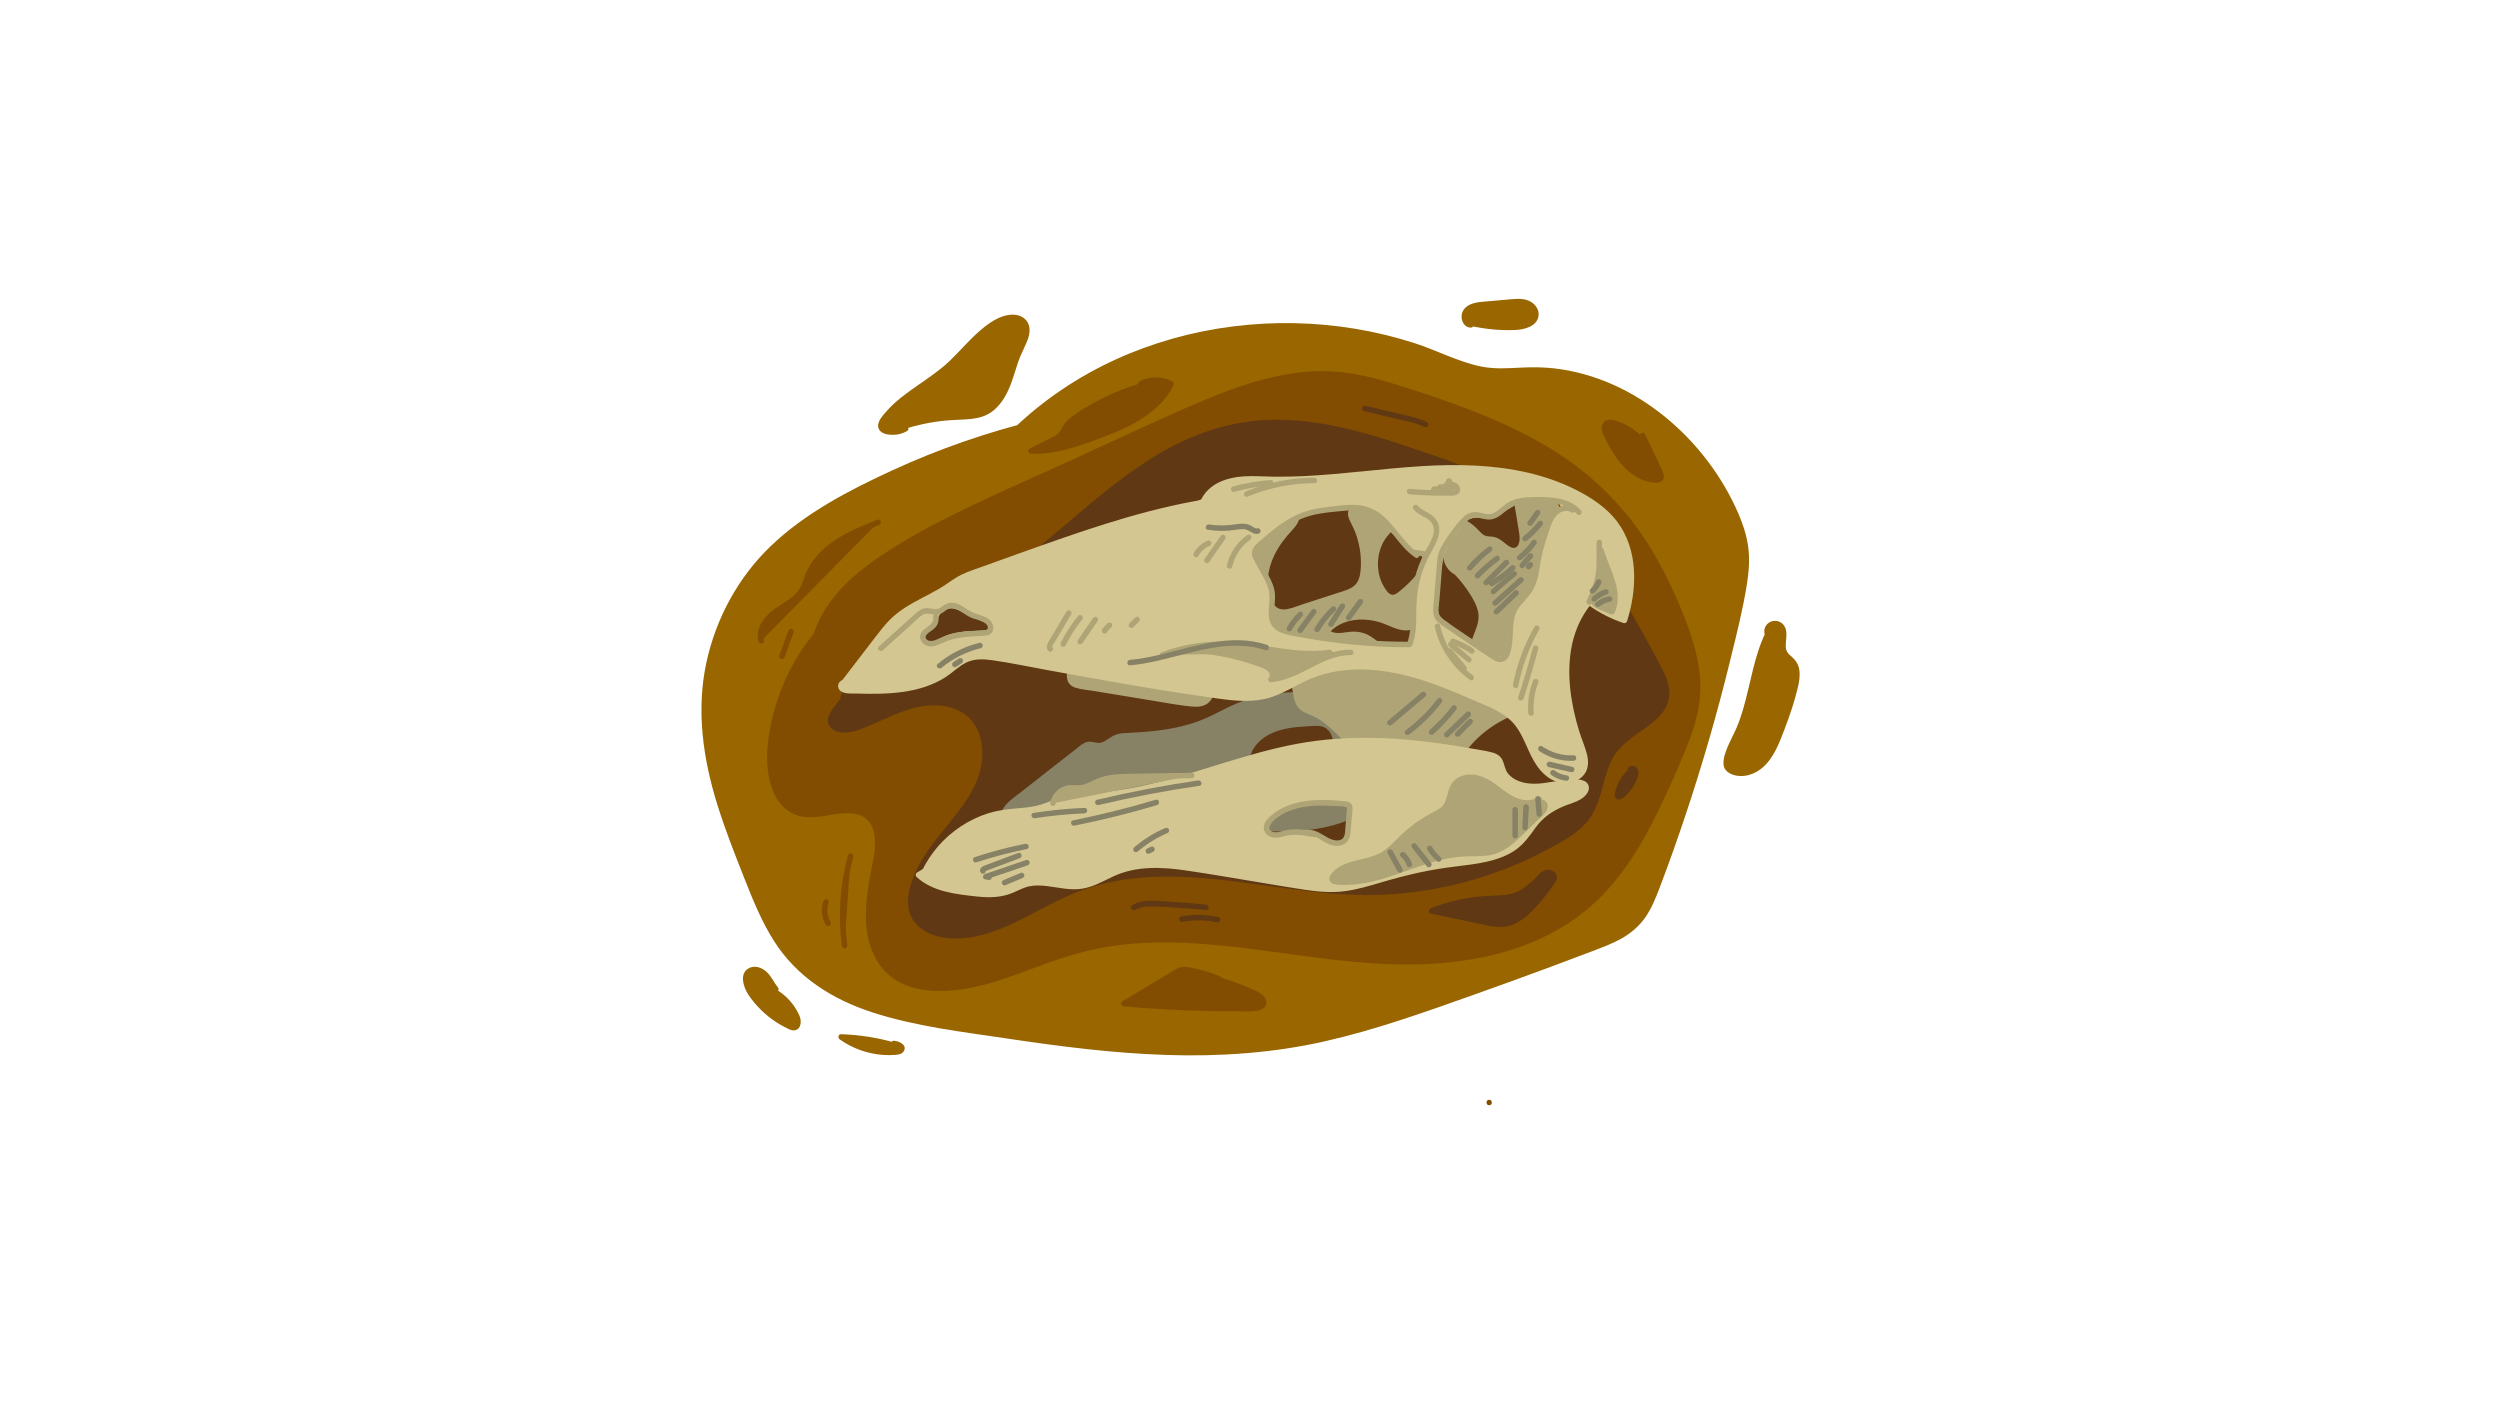 <?xml version="1.0" encoding="utf-8"?>
<!-- Generator: Adobe Illustrator 27.7.0, SVG Export Plug-In . SVG Version: 6.00 Build 0)  -->
<svg version="1.1" id="Layer_1" xmlns="http://www.w3.org/2000/svg" xmlns:xlink="http://www.w3.org/1999/xlink" x="0px" y="0px"
	 viewBox="0 0 1366 768" style="enable-background:new 0 0 1366 768;" xml:space="preserve">
<style type="text/css">
	.st0{fill:#996600;}
	.st1{fill:#824D00;}
	.st2{fill:#603813;}
	.st3{fill:#878166;}
	.st4{fill:#AFA475;}
	.st5{fill:#D3C690;}
</style>
<g>
	<path class="st0" d="M566.89,231c-35.07,8.45-69.13,21.41-101.15,38.5c-17.02,9.08-33.65,19.48-47.16,33.55
		c-21.7,22.61-34.22,54.43-33.95,86.35c0.25,30.58,11.57,59.74,22.72,88.04c6.53,16.59,13.29,33.55,24.92,46.8
		c22.53,25.66,58.32,32.34,91.38,37.56c61.6,9.74,124.49,19.47,185.91,8.55c27-4.8,53.2-13.53,79.17-22.58
		c27.64-9.63,55.15-19.67,82.52-30.1c8.47-3.23,17.23-6.7,23.48-13.46c5.28-5.71,8.27-13.25,11.05-20.62
		c18.89-50.01,34.02-101.55,45.2-153.99c2.03-9.5,3.93-19.22,2.95-28.9c-0.92-9.09-4.35-17.71-8.43-25.81
		c-21.05-41.81-63.46-73.44-108.89-72.72c-7.94,0.13-15.9,1.19-23.78,0.21c-9.55-1.18-18.48-5.3-27.47-8.83
		c-76.54-30.08-169.55-16.41-229.83,41.07"/>
	<g>
		<path class="st0" d="M566.49,229.56c-27.08,6.56-53.49,15.74-78.81,27.38c-23.64,10.88-47.74,23.38-66.66,41.55
			c-17.73,17.03-29.88,39.53-35.05,63.52c-5.64,26.13-1.86,52.51,6.02,77.76c4.22,13.52,9.42,26.71,14.62,39.88
			c4.68,11.85,9.49,23.79,16.35,34.58c12.46,19.61,31.74,31.77,53.52,38.87c23.9,7.8,49.42,10.7,74.19,14.41
			c28.65,4.29,57.45,7.96,86.43,8.92c29.08,0.96,58.23-1,86.65-7.42c28.08-6.35,55.28-16.15,82.37-25.77
			c14.15-5.03,28.26-10.16,42.33-15.39c7.04-2.62,14.07-5.26,21.09-7.93c5.64-2.15,11.37-4.24,16.64-7.23
			c5.04-2.87,9.42-6.58,12.76-11.35c3.42-4.88,5.67-10.48,7.79-16.02c5.1-13.36,9.87-26.84,14.4-40.41
			c9.22-27.65,17.31-55.68,24.23-83.99c3.4-13.91,7-27.95,9.22-42.1c1.06-6.74,1.54-13.56,0.59-20.34
			c-0.88-6.22-2.86-12.2-5.35-17.95c-17.49-40.39-56.15-74.23-100.74-79.26c-5.95-0.67-11.89-0.7-17.86-0.41
			c-7.37,0.36-14.74,0.9-22.03-0.61c-12.53-2.59-24.13-8.83-36.27-12.75c-21.22-6.84-43.48-10.49-65.76-10.92
			c-44.67-0.88-89.85,11.24-127,36.34c-9.11,6.15-17.69,13.07-25.67,20.63c-1.4,1.33,0.72,3.45,2.12,2.12
			c32.19-30.55,74.37-49.11,118.27-54.46c21.84-2.66,44.1-2.18,65.79,1.5c10.93,1.85,21.73,4.5,32.26,7.95
			c11.56,3.78,22.58,9.57,34.46,12.27c12.52,2.84,25.31,0.05,37.98,1c10.75,0.8,21.32,3.46,31.29,7.52
			c20.46,8.33,38.3,22.66,52.01,39.87c7.15,8.98,13.25,18.88,17.95,29.35c2.85,6.35,5.12,13.09,5.83,20.04
			c0.72,7.05-0.12,14.14-1.4,21.07c-5.09,27.52-12.36,54.81-20.14,81.67c-7.8,26.92-16.65,53.54-26.56,79.75
			c-2.17,5.75-4.43,11.57-7.99,16.63c-3.68,5.24-8.82,8.94-14.5,11.76c-5.91,2.94-12.21,5.1-18.37,7.43
			c-6.67,2.52-13.35,5.02-20.04,7.5c-26.78,9.91-53.65,19.73-80.82,28.5c-26.93,8.69-54.31,15.35-82.58,17.57
			c-28.28,2.22-56.71,0.8-84.88-2.23c-27.5-2.95-54.94-7.13-82.19-11.83c-21.83-3.76-44.33-8.81-63.11-21.11
			c-9.82-6.43-17.99-14.82-24.28-24.72c-6.9-10.85-11.7-22.85-16.4-34.77c-10.03-25.43-20.37-51.48-22.59-78.99
			c-2-24.76,3.46-49.8,15.72-71.43c12.53-22.1,31.77-38.11,53.48-50.75c23.29-13.57,48.18-24.61,73.68-33.32
			c12.44-4.25,25.08-7.91,37.85-11.01C569.17,232,568.37,229.1,566.49,229.56L566.49,229.56z"/>
	</g>
</g>
<g>
	<path class="st0" d="M966.14,346.12c-8.27,16.78-8.77,36.5-16.53,53.52c-2.45,5.37-5.65,10.58-6.33,16.44
		c-0.12,1.05-0.15,2.16,0.33,3.1c0.44,0.86,1.25,1.47,2.09,1.94c5.14,2.85,11.88,1.09,16.33-2.76s7.09-9.34,9.36-14.77
		c3.73-8.91,6.83-18.08,9.26-27.43c1.32-5.07,2.23-11.11-1.29-14.98c-1.28-1.41-3.06-2.38-4.07-4c-2.9-4.63,1.59-12.21-2.7-15.59
		c-1.78-1.4-4.65-1.11-6.11,0.61s-1.3,4.6,0.36,6.14"/>
	<g>
		<path class="st0" d="M964.84,345.37c-6.48,13.26-8.27,28.02-12.38,42.05c-1.02,3.48-2.18,6.94-3.62,10.28
			c-1.46,3.38-3.25,6.61-4.69,10c-1.31,3.08-2.73,6.77-2.41,10.17c0.32,3.41,3.61,5.21,6.66,5.85c6.4,1.34,12.85-1.83,17-6.59
			c4.72-5.41,7.3-12.46,9.83-19.08c2.81-7.36,5.33-14.91,7.16-22.58c0.75-3.15,1.24-6.43,0.72-9.66c-0.53-3.29-2.35-5.5-4.81-7.6
			c-1.12-0.96-2.01-1.93-2.35-3.39c-0.3-1.27-0.22-2.62-0.13-3.91c0.17-2.61,0.66-5.41-0.37-7.91c-1.09-2.64-3.75-4.14-6.58-3.69
			c-3,0.48-5.11,3.18-4.86,6.21c0.12,1.49,0.72,2.83,1.78,3.89c1.36,1.38,3.48-0.75,2.12-2.12c-1.85-1.87-0.71-5.09,2-5.08
			c2.4,0.01,3.14,2.31,3.17,4.31c0.04,2.44-0.48,4.86-0.28,7.31c0.23,2.79,1.42,4.82,3.53,6.62c1.06,0.9,2.12,1.75,2.83,2.97
			c0.65,1.12,1,2.41,1.12,3.7c0.28,2.92-0.33,5.85-1.06,8.66c-1.74,6.74-3.86,13.4-6.29,19.92c-2.25,6.04-4.54,12.44-8.36,17.7
			c-3.32,4.59-8.75,8.34-14.68,7.55c-1.31-0.17-2.62-0.6-3.74-1.3c-1.39-0.87-1.54-2.04-1.36-3.56c0.39-3.29,1.71-6.45,3.11-9.42
			c1.35-2.87,2.81-5.68,4.04-8.61c1.23-2.94,2.27-5.95,3.19-9c4.21-14.01,5.84-28.9,12.32-42.17
			C968.27,345.15,965.69,343.63,964.84,345.37L964.84,345.37z"/>
	</g>
</g>
<g>
	<path class="st0" d="M488.08,234.95c10.95-4.13,22.56-6.52,34.25-7.05c5.41-0.25,11.05-0.15,15.94-2.48
		c6.05-2.89,9.9-9.03,12.34-15.28s3.83-12.91,6.75-18.96c2.31-4.8,5.54-10.63,2.39-14.93c-2.9-3.96-9.06-3.19-13.48-1.07
		c-11.52,5.53-19.06,16.76-28.66,25.22c-11.38,10.02-26.09,16.5-34.92,28.82c-1.04,1.46-2,3.47-0.96,4.93
		c0.48,0.68,1.3,1.04,2.09,1.3c3.62,1.17,7.74,0.71,11.02-1.22"/>
	<g>
		<path class="st0" d="M488.48,236.39c8.35-3.13,17.06-5.31,25.92-6.35c4.26-0.5,8.52-0.62,12.79-0.85
			c4.12-0.22,8.27-0.73,12.01-2.57c6.56-3.22,10.51-9.94,13.03-16.52c1.56-4.07,2.69-8.28,4.11-12.39
			c1.35-3.91,3.34-7.49,4.88-11.31c1.3-3.25,2.09-7.05,0.26-10.27c-1.64-2.89-4.83-4.19-8.05-4.2c-7.03-0.01-13.48,4.8-18.52,9.22
			c-5.69,4.98-10.53,10.83-16,16.04c-5.41,5.15-11.59,9.29-17.7,13.53c-6.02,4.18-12.05,8.53-16.89,14.08
			c-2.07,2.37-5.75,6.16-4.13,9.6c1.57,3.32,7.01,3.45,10.1,2.99c1.89-0.28,3.68-0.93,5.34-1.87c1.68-0.95,0.17-3.54-1.51-2.59
			c-2.99,1.7-6.95,2.28-10.21,0.95c-1.93-0.79-0.77-2.67,0.1-3.91c0.97-1.38,2.07-2.68,3.21-3.92c4.54-4.96,10.01-8.92,15.51-12.74
			c5.61-3.89,11.32-7.69,16.42-12.25c5.1-4.56,9.54-9.79,14.43-14.57c4.57-4.47,10.02-9.37,16.35-11.07
			c2.53-0.68,5.81-0.95,7.93,0.92c2.63,2.31,1.73,6.04,0.64,8.88c-1.33,3.47-3.2,6.69-4.49,10.19c-1.35,3.65-2.39,7.41-3.64,11.1
			c-2.13,6.26-5.2,12.96-11.01,16.61c-3.18,2-6.89,2.7-10.59,2.98c-3.92,0.29-7.86,0.3-11.78,0.67c-7.98,0.75-15.88,2.33-23.53,4.74
			c-1.94,0.61-3.85,1.28-5.75,1.99C485.89,234.17,486.67,237.07,488.48,236.39L488.48,236.39z"/>
	</g>
</g>
<g>
	<path class="st0" d="M804.07,176.66c7.84,1.72,15.89,2.44,23.91,2.14c4.88-0.18,11.11-2.09,11.26-6.98
		c0.09-2.9-2.33-5.39-5.06-6.34c-2.73-0.95-5.72-0.71-8.6-0.46c-4.97,0.44-9.94,0.87-14.91,1.31c-3.44,0.3-7.26,0.79-9.5,3.43
		c-2.23,2.64-0.84,7.97,2.61,7.73"/>
	<g>
		<path class="st0" d="M803.67,178.11c7.99,1.73,16.28,2.58,24.46,2.19c4.81-0.23,11.74-1.98,12.53-7.68
			c0.44-3.16-1.46-6.03-4.08-7.65c-3.28-2.02-7.33-1.77-11.01-1.45c-4.22,0.37-8.45,0.74-12.67,1.12c-3.33,0.29-6.84,0.41-9.91,1.89
			c-2.86,1.38-4.73,4.06-4.35,7.28c0.32,2.71,2.18,5.28,5.13,5.19c1.93-0.06,1.93-3.06,0-3c-1.67,0.05-2.27-1.86-2.19-3.27
			c0.14-2.29,2.27-3.52,4.27-4.11c2.75-0.81,5.7-0.86,8.53-1.11c3.4-0.3,6.79-0.6,10.19-0.9c3.08-0.27,6.57-0.82,9.51,0.43
			c2.13,0.9,4.13,3.07,3.54,5.54c-0.43,1.8-2.18,2.91-3.79,3.55c-2.18,0.88-4.5,1.13-6.83,1.2c-7.57,0.21-15.14-0.51-22.54-2.12
			C802.58,174.81,801.78,177.7,803.67,178.11L803.67,178.11z"/>
	</g>
</g>
<g>
	<path class="st0" d="M423.99,540.53c-2.15-2.5-3.46-5.64-5.74-8.02c-2.27-2.38-6.18-3.81-8.83-1.87c-3.49,2.55-1.88,8.08,0.5,11.69
		c5.32,8.07,12.96,14.59,21.75,18.6c0.82,0.37,1.72,0.73,2.59,0.52c2.18-0.54,2.08-3.7,1.21-5.77c-0.92-2.18-2.13-4.24-3.56-6.12
		c-2.81-3.69-6.48-6.71-10.64-8.75"/>
	<g>
		<path class="st0" d="M425.05,539.47c-2.26-2.69-3.6-6.14-6.25-8.51c-2.28-2.04-5.71-3.45-8.73-2.33c-6.65,2.47-3.92,10.86-1,15.13
			c3.97,5.82,9.08,10.82,14.97,14.68c1.46,0.96,2.97,1.84,4.51,2.64c1.52,0.79,3.29,1.89,5.05,1.92c3.32,0.05,4.26-3.31,3.8-6.03
			c-0.3-1.78-1.23-3.49-2.11-5.04c-1.03-1.79-2.25-3.48-3.61-5.03c-2.69-3.07-6-5.58-9.65-7.41c-1.72-0.86-3.24,1.73-1.51,2.59
			c5.4,2.7,9.91,6.96,12.72,12.33c0.55,1.05,1.12,2.16,1.28,3.35c0.08,0.6,0.18,1.87-0.5,2.19c-0.92,0.43-3.14-1.07-3.93-1.47
			c-1.31-0.68-2.59-1.42-3.84-2.21c-4.83-3.06-9.12-6.94-12.66-11.42c-1.61-2.04-3.24-4.24-4.08-6.72c-0.63-1.87-1.15-4.51,0.5-6.03
			c2.16-1.98,5.49-0.29,7.2,1.46c2.29,2.36,3.63,5.5,5.74,8.02C424.17,543.08,426.29,540.94,425.05,539.47L425.05,539.47z"/>
	</g>
</g>
<g>
	<path class="st0" d="M488.28,571.07c-9.33-2.68-19-4.18-28.7-4.46c8.65,6.26,19.61,9.24,30.24,8.22c1.09-0.1,2.36-0.38,2.81-1.38
		c0.87-1.93-2.08-3.22-4.19-3.29"/>
	<g>
		<path class="st0" d="M488.67,569.62c-9.47-2.7-19.26-4.21-29.1-4.52c-1.6-0.05-1.88,1.99-0.76,2.8c6.97,4.99,15.3,7.93,23.84,8.52
			c2.1,0.15,4.21,0.14,6.31-0.02c1.71-0.13,3.77-0.31,4.79-1.91c2.25-3.53-2.58-5.66-5.33-5.83c-1.93-0.12-1.92,2.88,0,3
			c0.61,0.04,2.7,0.32,2.85,1.13c0.09,0.5-2.49,0.63-2.94,0.66c-3.3,0.2-6.62,0.04-9.88-0.53c-6.55-1.14-12.73-3.74-18.13-7.6
			c-0.25,0.93-0.5,1.86-0.76,2.8c9.59,0.3,19.08,1.78,28.3,4.41C489.74,573.04,490.53,570.15,488.67,569.62L488.67,569.62z"/>
	</g>
</g>
<g>
	<path class="st1" d="M445.85,347.13c-13.62,16.44-22.45,37.68-24.86,59.83c-1.53,14.03,1.27,31.33,13.14,36.5
		c13.62,5.93,32.58-7.4,42.14,4.89c5.44,6.99,3.32,17.57,1.31,26.52c-4.4,19.69-5.41,44.01,8.93,56.62
		c5.78,5.08,13.22,7.3,20.55,8.08c27.73,2.97,53.98-12.57,81.01-20.06c47.35-13.13,96.96-1.42,145.54,3.92
		c48.57,5.35,102.38,2.36,138.97-33.45c20.54-20.1,33.04-48.16,44.76-75.61c4.4-10.31,8.83-20.86,10-32.19
		c1.61-15.53-3.05-31-8.71-45.32c-8.8-22.25-20.32-43.43-35.8-60.63c-29.91-33.24-71.79-49.01-112.43-62.2
		c-12.71-4.13-25.56-8.12-38.76-9.34c-32.64-3.01-64.38,11.06-94.67,24.87c-28.49,12.98-56.97,25.96-85.46,38.94
		c-24.08,10.97-48.29,22.02-70.45,37.16c-15.63,10.68-31.02,24.72-35.99,44.32"/>
	<g>
		<path class="st1" d="M444.79,346.07c-14.18,17.25-22.94,38.7-25.3,60.89c-1.7,15.94,2.22,38.78,22.15,39.59
			c8.69,0.35,17.64-3.58,26.25-1.72c11.59,2.5,11,15.95,9.22,25.06c-3.53,18.14-8.03,39.61,2.86,56.29
			c12.64,19.35,40.01,16.79,59.35,11.46c11.53-3.18,22.61-7.71,33.85-11.73c11.68-4.17,23.55-7.47,35.85-9.16
			c50.02-6.88,99.41,8.17,149.2,10.06c40.61,1.54,83.76-5.67,114.27-34.65c16.49-15.67,27.65-36.01,37.09-56.45
			c4.84-10.49,9.6-21.1,13.71-31.9c4.4-11.57,6.81-23.43,5.41-35.82c-1.42-12.65-5.76-24.74-10.63-36.43
			c-4.46-10.69-9.55-21.12-15.55-31.03c-11.73-19.38-27.02-35.97-45.57-49c-17.83-12.52-37.79-21.64-58.13-29.25
			c-10.48-3.92-21.1-7.47-31.75-10.87c-12.14-3.88-24.51-7.41-37.28-8.35c-25.1-1.84-49.61,6.24-72.43,15.85
			c-24.31,10.24-48.15,21.67-72.15,32.61c-23.67,10.79-47.64,21.1-70.82,32.93c-11.31,5.77-22.38,12.03-32.91,19.14
			c-8.61,5.81-16.88,12.29-23.73,20.14c-6.55,7.51-11.59,16.19-14.13,25.87c-0.49,1.87,2.4,2.67,2.89,0.8
			c5.52-21.06,22.88-35.47,40.42-46.83c20.49-13.27,42.74-23.46,64.9-33.57c24.03-10.95,48.07-21.9,72.1-32.86
			c22.7-10.34,45.41-21.64,69.76-27.61c11.79-2.89,23.96-4.37,36.1-3.49c12.82,0.94,25.24,4.62,37.42,8.54
			c20.44,6.57,40.83,13.59,60.12,23.06c19.27,9.46,37.38,21.49,52.16,37.18c15.79,16.75,27.28,37.17,36.03,58.34
			c4.79,11.58,9.15,23.67,10.33,36.23c1.17,12.48-1.71,24.21-6.28,35.74c-8.33,21.05-17.62,42.41-30.01,61.42
			c-11.63,17.86-26.88,32.62-46.02,42.22c-18.02,9.03-38.12,13.28-58.13,14.67c-46.08,3.21-91.15-9.09-136.98-11.16
			c-24.46-1.1-48.58,1.28-71.82,9.24c-21.72,7.44-43.79,18.46-67.37,16.75c-10.84-0.79-21.35-4.83-27.22-14.45
			c-4.92-8.07-6.06-17.91-5.82-27.19c0.13-4.99,0.68-9.96,1.53-14.88c0.86-5.02,2.2-9.94,2.93-14.98c1.22-8.41,0.57-18.74-7.84-23.3
			c-7.26-3.93-16.2-1.26-23.86-0.32c-4.18,0.52-8.57,0.81-12.65-0.45c-4.19-1.3-7.44-4.34-9.62-8.08
			c-4.51-7.74-5.13-17.57-4.35-26.3c0.98-11.02,3.82-21.99,7.99-32.23c4.1-10.05,9.68-19.51,16.57-27.89
			C448.13,346.71,446.02,344.58,444.79,346.07L444.79,346.07z"/>
	</g>
</g>
<g>
	<path class="st1" d="M813.68,602.41"/>
	<g>
		<path class="st1" d="M813.68,603.91c1.93,0,1.93-3,0-3C811.75,600.91,811.75,603.91,813.68,603.91L813.68,603.91z"/>
	</g>
</g>
<g>
	<path class="st1" d="M899.76,244.12c-4.25-6.47-11.02-11.23-18.55-13.04c-0.99-0.24-2.06-0.42-2.98,0.01
		c-2.41,1.12-1.53,4.73-0.27,7.08c2.99,5.6,6.03,11.27,10.39,15.88c4.36,4.61,10.27,8.11,16.6,8.2c0.84,0.01,1.79-0.09,2.32-0.74
		c0.7-0.87,0.28-2.15-0.17-3.17c-3.05-6.86-6.27-13.65-9.63-20.36"/>
	<g>
		<path class="st1" d="M901.05,243.36c-3.82-5.73-9.32-10.12-15.75-12.58c-2.76-1.05-7.22-2.75-9.31,0.31
			c-1.57,2.29-0.54,5.47,0.6,7.71c3.41,6.71,7.35,13.71,13.15,18.65c2.67,2.27,5.69,4.12,9.03,5.24c1.62,0.54,3.3,0.87,5,1.01
			c1.64,0.13,3.56,0.13,4.69-1.28c1.29-1.61,0.48-3.63-0.25-5.28c-0.99-2.24-2.01-4.47-3.04-6.69c-2.06-4.44-4.19-8.85-6.39-13.23
			c-0.86-1.73-3.45-0.21-2.59,1.51c3.22,6.42,6.3,12.91,9.23,19.47c0.24,0.54,0.76,1.36,0.73,1.96c-0.03,0.67-0.61,0.58-1.19,0.59
			c-1.5,0.01-3-0.26-4.45-0.67c-2.74-0.77-5.28-2.15-7.54-3.87c-5.03-3.81-8.47-9.26-11.49-14.7c-1.21-2.18-2.99-4.63-3.24-7.19
			c-0.1-1.02,0.08-1.89,1.25-1.99c1.35-0.11,3.03,0.63,4.3,1.07c5.96,2.1,11.18,6.22,14.68,11.47
			C899.53,246.48,902.13,244.98,901.05,243.36L901.05,243.36z"/>
	</g>
</g>
<g>
	<path class="st1" d="M673.87,541.09c-5.68-6.98-15.22-9.19-24.03-10.99c-1.32-0.27-2.67-0.54-3.99-0.29
		c-1.24,0.23-2.36,0.89-3.44,1.54c-9.46,5.68-18.91,11.37-28.37,17.05c23.52,2.09,47.14,2.96,70.75,2.6
		c2.14-0.03,4.77-0.41,5.49-2.42c0.87-2.42-1.84-4.51-4.16-5.6c-7.71-3.63-15.77-6.53-24.02-8.67c0.95-0.01,1.89-0.02,2.84-0.02"/>
	<g>
		<path class="st1" d="M674.93,540.03c-5.2-6.27-13.26-8.86-20.94-10.58c-2.02-0.45-4.08-0.98-6.15-1.18
			c-2.32-0.23-4.25,0.63-6.19,1.79c-4.45,2.66-8.89,5.34-13.34,8.02c-5.01,3.01-10.02,6.02-15.03,9.03
			c-1.35,0.81-0.67,2.67,0.76,2.8c16.12,1.43,32.28,2.29,48.46,2.57c4.13,0.07,8.25,0.11,12.38,0.1c3.71,0,7.53,0.21,11.23-0.15
			c2.63-0.26,5.63-1.46,5.82-4.5c0.2-3.18-2.96-5.26-5.48-6.44c-7.69-3.61-15.74-6.48-23.96-8.62c-0.13,0.98-0.27,1.96-0.4,2.95
			c0.95-0.01,1.89-0.02,2.84-0.02c1.93-0.02,1.93-3.02,0-3c-0.95,0.01-1.89,0.02-2.84,0.02c-1.67,0.01-2.06,2.51-0.4,2.95
			c6.77,1.76,13.43,4.01,19.85,6.79c1.49,0.65,3.02,1.27,4.45,2.04c1.02,0.55,2.37,1.35,2.83,2.49c1.07,2.74-4.49,2.43-5.77,2.44
			c-14.78,0.19-29.56-0.11-44.31-0.88c-8.24-0.43-16.48-1.02-24.7-1.74c0.25,0.93,0.5,1.86,0.76,2.8
			c8.33-5.01,16.66-10.01,24.98-15.02c1.84-1.1,3.79-2.66,5.86-3.28c1.92-0.58,4.15,0.2,6.05,0.61c3.71,0.79,7.41,1.69,10.94,3.08
			c3.91,1.54,7.48,3.8,10.18,7.05C674.04,543.64,676.15,541.5,674.93,540.03L674.93,540.03z"/>
	</g>
</g>
<g>
	<path class="st1" d="M464.76,467.81c-4.33,15.87-5.45,32.61-3.29,48.92"/>
	<g>
		<path class="st1" d="M463.32,467.41c-4.34,16.03-5.49,32.85-3.34,49.32c0.11,0.81,0.61,1.49,1.5,1.5c0.73,0.01,1.6-0.7,1.5-1.5
			c-2.12-16.22-1.03-32.73,3.24-48.52C466.71,466.34,463.82,465.55,463.32,467.41L463.32,467.41z"/>
	</g>
</g>
<g>
	<path class="st1" d="M451.36,492.83c-1.4,3.79-0.96,8.21,1.15,11.66"/>
	<g>
		<path class="st1" d="M449.92,492.43c-1.51,4.19-0.99,9.01,1.3,12.81c1,1.65,3.59,0.15,2.59-1.51c-1.92-3.19-2.25-7.02-1-10.5
			c0.27-0.76-0.31-1.64-1.05-1.85C450.93,491.15,450.19,491.66,449.92,492.43L449.92,492.43z"/>
	</g>
</g>
<g>
	<path class="st1" d="M479.9,285.39c-7.81,3.09-15.68,6.21-22.67,10.86c-7,4.64-13.14,10.99-16.09,18.86
		c-0.78,2.08-1.33,4.25-2.35,6.23c-2.99,5.79-9.34,8.81-14.65,12.58c-5.31,3.77-10.24,10.06-8.22,16.26"/>
	<g>
		<path class="st1" d="M479.51,283.95c-12.55,4.97-25.82,10.32-34.41,21.28c-1.85,2.37-3.46,4.91-4.66,7.67
			c-1.34,3.08-1.98,6.47-3.89,9.28c-3.35,4.93-9.16,7.43-13.79,10.91c-5.3,3.97-10.4,10.48-8.27,17.48c0.56,1.84,3.46,1.06,2.89-0.8
			c-1.79-5.89,3.08-11.38,7.53-14.56c4.56-3.26,9.8-5.85,13.35-10.32c1.93-2.43,2.9-5.21,3.89-8.12c0.99-2.91,2.38-5.63,4.14-8.15
			c3.36-4.8,7.92-8.7,12.85-11.82c6.62-4.18,13.91-7.09,21.16-9.96C482.08,286.14,481.3,283.23,479.51,283.95L479.51,283.95z"/>
	</g>
</g>
<g>
	<path class="st1" d="M432.24,345.03c-1.66,4.53-3.33,9.06-4.99,13.59"/>
	<g>
		<path class="st1" d="M430.8,344.63c-1.66,4.53-3.33,9.06-4.99,13.59c-0.28,0.76,0.31,1.64,1.05,1.85
			c0.84,0.23,1.56-0.28,1.85-1.05c1.66-4.53,3.33-9.06,4.99-13.59c0.28-0.76-0.31-1.64-1.05-1.85
			C431.81,343.35,431.08,343.87,430.8,344.63L430.8,344.63z"/>
	</g>
</g>
<g>
	<path class="st1" d="M626.55,210.09c-13.44,3.55-26.28,9.4-37.79,17.21c-2.4,1.63-4.8,3.4-6.38,5.84
		c-0.89,1.38-1.51,2.94-2.57,4.19c-1.28,1.51-3.11,2.43-4.88,3.32c-3.85,1.92-7.7,3.84-11.55,5.76c12.61,0.56,24.89-3.7,36.72-8.14
		c15.67-5.88,32.54-13.4,39.79-28.51c-5.05-2.79-11.52-2.81-16.59-0.06"/>
	<g>
		<path class="st1" d="M626.15,208.64c-9.42,2.51-18.54,6.1-27.14,10.7c-4.26,2.28-8.45,4.79-12.38,7.61
			c-1.79,1.29-3.49,2.69-4.85,4.44c-1.4,1.82-2.12,4.18-3.88,5.71c-1.93,1.68-4.59,2.66-6.85,3.79c-2.81,1.4-5.63,2.81-8.44,4.21
			c-1.4,0.7-0.64,2.74,0.76,2.8c13.36,0.53,26.19-4.04,38.5-8.72c9.96-3.79,19.99-8.1,28.27-14.95c4.56-3.77,8.43-8.38,11.03-13.72
			c0.34-0.71,0.22-1.65-0.54-2.05c-5.64-3.02-12.45-3.04-18.1-0.06c-1.71,0.9-0.19,3.49,1.51,2.59c4.68-2.47,10.41-2.44,15.08,0.06
			c-0.18-0.68-0.36-1.37-0.54-2.05c-4.5,9.27-12.75,15.63-21.68,20.35c-4.66,2.46-9.52,4.52-14.43,6.41
			c-5.74,2.22-11.53,4.37-17.44,6.08c-7.05,2.04-14.29,3.36-21.65,3.07c0.25,0.93,0.5,1.86,0.76,2.8c2.44-1.22,4.89-2.44,7.33-3.66
			c2.17-1.08,4.42-2.07,6.5-3.32c1.96-1.17,3.37-2.7,4.48-4.69c1.12-2,2.27-3.69,4.03-5.19c3.57-3.03,7.84-5.45,11.91-7.73
			c4.21-2.36,8.55-4.49,13.01-6.33c5.06-2.09,10.26-3.83,15.55-5.24C628.81,211.04,628.02,208.14,626.15,208.64L626.15,208.64z"/>
	</g>
</g>
<g>
	<path class="st2" d="M467.07,376.44c-4.44,3.64-8.33,7.94-11.5,12.73c-0.89,1.35-1.76,2.82-1.76,4.44c0,5.25,7.68,6.02,12.68,4.44
		c10.56-3.35,20.28-9.07,30.92-12.17s23.14-3.14,31.68,3.94c9.48,7.86,11.07,22.32,7.23,34.03c-3.84,11.71-12.03,21.39-19.79,30.95
		c-7.76,9.56-15.5,19.76-18.13,31.8c-0.92,4.21-1.17,8.72,0.42,12.72c3.2,8.08,12.78,11.7,21.45,12
		c24.28,0.84,44.96-16.36,67.56-25.3c24.52-9.7,51.79-9.62,78.01-6.85c26.22,2.77,52.24,8.08,78.6,8.37
		c37.79,0.42,75.64-9.75,108.14-29.05c5.43-3.22,10.82-6.81,14.56-11.89c7.95-10.83,6.99-26.46,15.33-37
		c8.94-11.3,27.89-16.43,28.27-30.84c0.13-4.98-2.28-9.64-4.62-14.04c-17.13-32.12-35.23-65.38-64.71-86.71
		c-17.93-12.97-39.03-20.71-59.89-28.1c-34.56-12.25-71.34-24.14-107.26-16.82c-28.3,5.76-52.89,22.91-75.17,41.3
		s-43.43,38.63-68.78,52.47c-13.31,7.27-27.61,12.68-40.51,20.66c-12.9,7.98-24.68,19.16-29.15,33.66"/>
	<g>
		<path class="st2" d="M466.01,375.38c-4.12,3.42-7.77,7.35-10.85,11.74c-2.07,2.95-4.21,6.78-1.61,10.11c2.1,2.69,6.08,3.24,9.27,3
			c4.66-0.34,9.15-2.48,13.4-4.27c9.96-4.2,19.88-9.49,30.83-10.43c9.59-0.83,19.85,1.75,25.37,10.25
			c5.06,7.79,5.36,18.02,2.75,26.72c-3.16,10.53-10.14,19.44-16.96,27.85c-6.56,8.09-13.4,16.19-17.78,25.72
			c-3.87,8.43-6.93,19.73-0.69,27.81c5.17,6.69,14.3,8.97,22.39,8.95c9.83-0.02,19.3-2.97,28.23-6.87
			c9.45-4.14,18.38-9.35,27.63-13.9c9.91-4.88,20.22-8.5,31.1-10.55c47.09-8.85,93.9,8.29,141.02,7.5
			c21.99-0.37,43.93-4.27,64.72-11.43c10.33-3.56,20.39-7.92,30.04-13.05c8.81-4.68,18.69-9.76,24.35-18.31
			c5.18-7.83,6.29-17.42,9.37-26.1c1.52-4.26,3.61-8.26,6.75-11.55c2.81-2.95,6.11-5.37,9.42-7.73c5.75-4.11,12.51-8.32,15.71-14.91
			c4.31-8.89-0.61-17.42-4.82-25.28c-9.68-18.1-19.62-36.21-32.1-52.57c-12.53-16.43-27.55-30.42-45.73-40.39
			c-19.55-10.73-41.15-17.87-62.25-24.87c-22.08-7.33-45.06-13.51-68.49-13.48c-21.98,0.03-42.74,6.54-61.73,17.38
			c-18.73,10.69-35.24,24.69-51.58,38.63c-16.92,14.43-33.96,29.01-53.5,39.81c-18.97,10.49-40.39,17.25-56.28,32.6
			c-6.65,6.42-11.97,14.15-14.78,23.01c-0.59,1.84,2.31,2.63,2.89,0.8c6.29-19.81,24.84-31.7,42.49-40.43
			c9.9-4.9,20.07-9.27,29.66-14.78c9.1-5.23,17.7-11.29,26-17.71c33.05-25.57,62.81-58.73,103.88-71.43
			c21.94-6.79,45.03-5.73,67.25-0.93c21.92,4.74,43.28,12.42,64.24,20.3c20.11,7.56,39.64,16.8,55.69,31.36
			c14.68,13.32,26.21,29.63,36.33,46.56c5.16,8.63,9.98,17.45,14.72,26.31c4.28,7.99,10.1,17.03,4.28,25.74
			c-4.1,6.13-11.15,9.89-16.9,14.24c-6.58,4.98-11.24,10.66-14.04,18.51c-3.07,8.64-4.1,18.27-9.45,25.94
			c-3.03,4.34-7.39,7.55-11.82,10.33c-4.52,2.83-9.2,5.41-13.94,7.84c-19.12,9.77-39.77,16.49-60.96,19.95
			c-22.56,3.68-45.2,2.95-67.82,0.22c-22.68-2.74-45.26-6.89-68.15-7.49c-21.51-0.56-42.97,2.2-62.66,11.24
			c-17.7,8.13-34.77,20.68-54.74,22.3c-8.38,0.68-18.93-0.55-24.3-7.93c-6.37-8.75-0.6-21.78,4.19-29.91
			c10.13-17.2,27.84-30.62,32.61-50.74c1.93-8.14,1.48-17.12-2.38-24.64c-4.05-7.89-11.81-12.57-20.46-13.74
			c-9.58-1.3-18.98,1.31-27.79,4.91c-5.13,2.1-10.14,4.49-15.29,6.55c-3.98,1.6-8.25,3.53-12.64,3.02
			c-1.56-0.18-3.58-0.67-4.42-2.15c-1.16-2.06,0.73-4.46,1.86-6.09c2.98-4.3,6.58-8.11,10.6-11.45
			C469.62,376.27,467.49,374.16,466.01,375.38L466.01,375.38z"/>
	</g>
</g>
<g>
	<path class="st2" d="M840.29,480.6c-3.66,3.46-7.47,7-12.2,8.7c-4.28,1.54-8.94,1.43-13.48,1.62c-11.1,0.45-22.12,2.76-32.47,6.8
		c9.94,2.09,19.89,4.18,29.83,6.26c2.99,0.63,6.04,1.26,9.09,1.01c7.28-0.59,13.2-6,18-11.52c3.33-3.82,6.43-7.83,9.28-12.01
		c0.36-0.53,0.73-1.09,0.83-1.72c0.3-1.87-1.95-3.33-3.81-3.01s-3.31,1.76-4.61,3.13"/>
	<g>
		<path class="st2" d="M839.23,479.53c-2.7,2.55-5.44,5.13-8.69,6.98c-3.44,1.95-7.23,2.54-11.14,2.73
			c-4.1,0.2-8.19,0.28-12.27,0.76c-4.02,0.47-8.01,1.15-11.95,2.08c-4.57,1.08-9.06,2.49-13.43,4.18c-1.25,0.48-1.59,2.56,0,2.89
			c7.09,1.49,14.18,2.98,21.27,4.47c3.48,0.73,6.96,1.5,10.46,2.19c3.29,0.64,6.62,1.02,9.94,0.35c5.63-1.15,10.36-4.91,14.26-8.95
			c4.42-4.57,8.45-9.7,11.97-14.99c0.82-1.23,1.36-2.58,0.84-4.05c-0.45-1.27-1.59-2.21-2.83-2.66c-3.17-1.15-5.9,1.16-7.96,3.3
			c-1.34,1.39,0.78,3.52,2.12,2.12c1.2-1.25,3.57-3.86,5.45-2.25c0.84,0.72,0.14,1.51-0.35,2.22c-0.82,1.2-1.67,2.39-2.53,3.56
			c-3.2,4.34-6.63,8.64-10.57,12.34c-3.51,3.3-7.82,6.28-12.76,6.68c-3.02,0.25-6-0.39-8.94-1.01c-3.02-0.63-6.03-1.27-9.05-1.9
			c-6.85-1.44-13.69-2.87-20.54-4.31c0,0.96,0,1.93,0,2.89c7.9-3.06,16.17-5.18,24.59-6.16c4.16-0.48,8.32-0.56,12.5-0.77
			c3.99-0.2,7.91-0.81,11.51-2.64c3.86-1.96,7.08-4.99,10.21-7.94C842.76,480.33,840.64,478.21,839.23,479.53L839.23,479.53z"/>
	</g>
</g>
<g>
	<path class="st2" d="M891.04,421.45c-3.78,3.18-6.38,7.74-7.18,12.62c-0.05,0.3-0.09,0.63,0.06,0.89c0.38,0.67,1.41,0.29,2.01-0.19
		c3.45-2.73,6.08-6.49,7.46-10.67c0.34-1.02,0.59-2.16,0.14-3.13c-0.45-0.97-1.92-1.47-2.62-0.67"/>
	<g>
		<path class="st2" d="M889.98,420.39c-2.24,1.9-4.11,4.27-5.43,6.9c-0.67,1.32-1.22,2.71-1.63,4.13c-0.4,1.41-1.14,3.55,0.04,4.75
			c1.26,1.28,3.05,0.47,4.21-0.47c1.1-0.89,2.11-1.88,3.03-2.96c2-2.36,3.56-5.06,4.56-8c0.57-1.67,0.9-3.76-0.42-5.19
			c-1.17-1.27-3.22-1.56-4.5-0.29c-1.37,1.36,0.75,3.48,2.12,2.12c-0.06,0.06-0.27,0.01-0.09,0.04c0.08,0.01-0.02-0.09,0.16,0.08
			c0.13,0.12,0.22,0.34,0.23,0.67c0.03,1.02-0.51,2.17-0.9,3.1c-0.82,1.92-1.94,3.75-3.29,5.35c-0.71,0.84-1.48,1.63-2.31,2.35
			c-0.34,0.3-0.72,0.54-1.07,0.82c-0.04,0.03-0.15,0.11-0.11,0.04c0.24,0.24,0.49,0.47,0.73,0.71c0-0.02-0.01-0.04-0.01-0.06
			c0.06-0.12,0.06-0.32,0.08-0.46c0.39-2.08,1.1-4.08,2.13-5.93c1.18-2.13,2.73-3.99,4.59-5.57c0.62-0.53,0.54-1.58,0-2.12
			C891.49,419.78,890.6,419.87,889.98,420.39L889.98,420.39z"/>
	</g>
</g>
<g>
	<g>
		<path class="st2" d="M745.28,224.61c5.64,1.35,11.28,2.7,16.91,4.04c5.34,1.28,11.09,2.15,16.04,4.62
			c1.72,0.86,3.24-1.73,1.51-2.59c-5.07-2.53-10.81-3.51-16.28-4.81c-5.8-1.39-11.59-2.77-17.39-4.16
			C744.2,221.27,743.4,224.16,745.28,224.61L745.28,224.61z"/>
	</g>
</g>
<g>
	<g>
		<path class="st2" d="M620.23,497.17c2.57-1.58,5.53-1.88,8.48-1.89c3.26-0.01,6.52,0.17,9.77,0.36c6.83,0.39,13.65,1,20.47,1.61
			c1.92,0.17,1.91-2.83,0-3c-7.14-0.64-14.29-1.28-21.46-1.67c-6.08-0.32-13.32-1.36-18.78,2
			C617.07,495.59,618.57,498.19,620.23,497.17L620.23,497.17z"/>
	</g>
</g>
<g>
	<g>
		<path class="st2" d="M646.17,503.67c6.19-1.18,12.58-1.07,18.73,0.31c1.88,0.42,2.68-2.47,0.8-2.89c-6.7-1.5-13.58-1.6-20.32-0.31
			C643.48,501.14,644.28,504.03,646.17,503.67L646.17,503.67z"/>
	</g>
</g>
<g>
	<path class="st3" d="M729.18,415.05c0.61-3.56,1.22-7.21,0.6-10.77s-2.7-7.09-6.05-8.43c-2.12-0.85-4.49-0.74-6.77-0.62
		c-6.7,0.35-13.51,0.71-19.85,2.92c-6.34,2.2-12.26,6.53-14.82,12.74c-1.19,2.89-1.76,6.3-4.24,8.19c-1.16,0.89-2.6,1.31-4.01,1.71
		c-12.83,3.7-25.66,7.39-38.49,11.09c-7.31,2.11-14.65,4.22-22.18,5.37c-7.64,1.16-15.39,1.32-23.09,2.06
		c-9.89,0.94-19.69,2.85-29.22,5.67c-4.19,1.24-8.49,2.68-12.82,2.15c-0.43-4.08,3.14-7.36,6.37-9.89
		c12.07-9.45,24.14-18.9,36.21-28.35c1.09-0.85,2.24-1.74,3.59-2.01c2.09-0.43,4.2,0.66,6.33,0.57c3.44-0.15,5.99-3.21,9.18-4.48
		c1.96-0.78,4.13-0.87,6.24-0.96c14.47-0.63,29.16-2.19,42.51-7.83c6.92-2.93,13.38-6.92,20.42-9.57
		c5.25-1.98,10.77-3.18,16.33-3.94c11.87-1.62,24.02-1.21,35.76,1.2c3.25,0.67,6.5,1.5,9.47,2.97c6.84,3.39,11.82,10.31,12.88,17.88
		c0.46,3.3,0.17,6.83-1.6,9.64c-1.74,2.77-4.73,4.55-7.85,5.54c-4.91,1.55-10.36,1.29-15.1-0.7"/>
	<g>
		<path class="st3" d="M730.63,415.45c1.07-6.3,1.99-13.64-2.91-18.67c-2.19-2.24-5.1-3.09-8.17-3.13
			c-3.5-0.04-7.07,0.27-10.55,0.61c-6.64,0.64-13.37,2.02-19.05,5.69c-2.41,1.56-4.58,3.46-6.33,5.73c-1.77,2.3-2.81,4.85-3.76,7.56
			c-0.43,1.23-0.88,2.49-1.65,3.55c-0.94,1.29-2.31,1.87-3.79,2.33c-3.56,1.09-7.17,2.07-10.75,3.1
			c-7.44,2.14-14.89,4.29-22.33,6.43c-7.19,2.07-14.36,4.28-21.68,5.89c-7.47,1.64-15.02,2.2-22.62,2.72
			c-8.31,0.57-16.56,1.55-24.72,3.29c-4,0.85-7.96,1.87-11.87,3.03c-3.99,1.18-7.98,2.47-12.2,2.03c0.5,0.5,1,1,1.5,1.5
			c-0.29-3.76,2.96-6.48,5.63-8.6c3.81-3.03,7.67-6.01,11.51-9.02c7.61-5.96,15.22-11.92,22.83-17.87c1.57-1.23,3.42-3.24,5.53-3.36
			c2.04-0.12,3.97,0.84,6.04,0.61c3.85-0.43,6.32-3.71,9.89-4.78c2.12-0.63,4.39-0.58,6.59-0.68c2.21-0.11,4.43-0.24,6.64-0.41
			c4.4-0.33,8.8-0.81,13.16-1.5c8.81-1.4,17.36-3.83,25.43-7.67c4.02-1.91,7.93-4.04,11.98-5.91c4.11-1.9,8.38-3.36,12.79-4.38
			c9.05-2.1,18.48-2.72,27.74-2.22c4.65,0.25,9.29,0.81,13.87,1.68c4.18,0.8,8.45,1.76,12.14,3.99c6.11,3.69,10.46,10.59,10.7,17.78
			c0.14,4.11-1.35,7.8-4.92,10.01c-3.45,2.14-7.7,2.85-11.7,2.5c-2.14-0.18-4.23-0.76-6.21-1.57c-1.79-0.73-2.56,2.17-0.8,2.89
			c7.47,3.05,18.34,2.44,23.76-4.3c5.18-6.45,2.77-16.36-1.57-22.59c-2.19-3.14-5.04-5.82-8.38-7.7c-4.04-2.26-8.65-3.28-13.16-4.1
			c-9.72-1.77-19.68-2.22-29.52-1.29c-9.68,0.92-18.91,3.18-27.7,7.38c-4.29,2.05-8.47,4.35-12.82,6.28
			c-4.33,1.92-8.86,3.39-13.46,4.52c-9.23,2.27-18.72,3.15-28.18,3.6c-2.24,0.11-4.54,0.1-6.72,0.66c-2.05,0.52-3.78,1.66-5.52,2.82
			c-1.5,0.99-3.11,2.07-4.98,2.03c-2.28-0.05-4.4-1.09-6.7-0.42c-2.08,0.61-3.76,2.22-5.43,3.53c-2.1,1.64-4.2,3.29-6.3,4.93
			c-4,3.13-8,6.27-12,9.4c-4.07,3.18-8.13,6.37-12.2,9.55c-3.35,2.62-7.28,5.13-9.55,8.82c-0.99,1.62-1.53,3.47-1.39,5.37
			c0.07,0.88,0.64,1.41,1.5,1.5c3.57,0.38,7.1-0.41,10.51-1.4c3.37-0.97,6.72-1.98,10.13-2.8c7.11-1.73,14.35-2.95,21.64-3.64
			c7.2-0.68,14.44-0.88,21.61-1.85c7.22-0.98,14.25-2.86,21.24-4.86c7.12-2.04,14.23-4.1,21.34-6.15c3.56-1.03,7.13-2.05,10.69-3.08
			c3.51-1.01,7.11-1.87,10.56-3.07c2.75-0.95,4.65-2.67,5.84-5.32c1.16-2.59,1.77-5.34,3.32-7.75c3.09-4.8,8.35-7.9,13.71-9.54
			c3.76-1.15,7.65-1.7,11.56-2.02c1.95-0.16,3.9-0.27,5.86-0.37c1.8-0.09,3.66-0.27,5.44,0.06c3.16,0.59,5.27,3.11,6.21,6.08
			c1.2,3.8,0.48,7.91-0.17,11.75C727.41,416.54,730.3,417.35,730.63,415.45L730.63,415.45z"/>
	</g>
</g>
<g>
	<path class="st3" d="M678.05,451.72c23.24,2.12,48.18,2.26,67.99-10.08c3.09-1.93,6.09-4.21,7.95-7.35c0.55-0.92,1-2,0.76-3.04
		c-0.44-1.89-2.75-2.56-4.67-2.8c-23.56-2.99-47.1,5.08-68.69,14.98c-1.53,0.7-3.1,1.45-4.22,2.71c-1.11,1.27-1.65,3.2-0.83,4.67
		c0.82,1.47,3.26,1.87,4.19,0.47"/>
	<g>
		<path class="st3" d="M678.05,453.22c23.5,2.13,50.14,2.56,70.45-11.39c3.37-2.32,11.55-9.26,6.04-13.38
			c-2.17-1.62-5.32-1.64-7.89-1.85c-3.28-0.27-6.57-0.33-9.85-0.22c-13.4,0.48-26.54,3.92-39.05,8.59
			c-3.55,1.32-7.05,2.75-10.53,4.25c-1.78,0.76-3.55,1.55-5.31,2.35c-1.48,0.67-3.02,1.29-4.34,2.26c-2.33,1.69-4.14,4.95-2.51,7.76
			c1.29,2.21,4.86,2.94,6.54,0.77c1.17-1.51-0.94-3.65-2.12-2.12c-0.42,0.55-1.17,0.58-1.68,0.05c-0.71-0.74-0.26-2.07,0.23-2.79
			c1.43-2.09,4.66-3.01,6.86-4c5.49-2.45,11.05-4.74,16.72-6.74c11.03-3.9,22.54-6.78,34.26-7.33c2.9-0.13,5.81-0.13,8.7,0.04
			c1.38,0.08,2.76,0.19,4.13,0.34c1.17,0.13,2.44,0.23,3.51,0.74c2.62,1.25-0.42,4.47-1.63,5.72c-1.81,1.86-3.98,3.31-6.2,4.64
			c-9.11,5.46-19.52,8.37-30.02,9.59c-12.06,1.41-24.26,0.83-36.32-0.27C676.13,450.04,676.14,453.04,678.05,453.22L678.05,453.22z"
			/>
	</g>
</g>
<g>
	<path class="st4" d="M833.77,389.7c0.93,0.29,1.39-1.37,0.62-1.97s-1.87-0.37-2.8-0.1c-11.43,3.41-21.84,10.17-29.61,19.23
		c-2.06,2.4-4.01,5.03-6.75,6.6c-3.72,2.14-8.28,2.02-12.57,1.84c-6.96-0.29-13.93-0.59-20.89-0.88c-4.73-0.2-9.55-0.42-13.99-2.05
		c-11.65-4.29-18.18-17.22-29.49-22.32c-2.8-1.27-5.99-2.12-7.93-4.52c-3-3.71-1.71-9.49-4.33-13.47c-2.76-4.2-8.59-4.76-13.61-4.89
		c-4.8-0.13-9.59-0.26-14.39-0.39c-4.88-0.13-10.58,0.11-13.44,4.07c-2.56,3.54-1.88,8.96-5.12,11.89
		c-2.49,2.26-6.28,2.08-9.61,1.67c-4.9-0.6-9.78-1.4-14.65-2.2c-14.9-2.45-29.81-4.9-44.71-7.35c-2.06-0.34-4.39-0.85-5.45-2.66
		c-0.92-1.57-0.54-3.54-0.62-5.35c-0.29-6.59-6.81-11.42-7.87-17.93c-0.84-5.13,1.98-10.28,5.8-13.8c3.82-3.52,8.59-5.81,13.06-8.46
		c7.58-4.49,14.43-10.09,21.69-15.08c12.97-8.91,27.18-15.8,41.34-22.65c11.62-5.63,23.43-11.32,36.15-13.49
		c2.9-0.5,5.94-0.79,8.72,0.17s5.21,3.48,5.19,6.43c-0.02,2.99-2.38,5.36-4.44,7.53c-9.56,10.04-16.04,24.82-11.23,37.83
		c1.02,2.76,2.72,5.53,5.46,6.61c2.83,1.12,6.02,0.19,8.92-0.75c8.73-2.83,17.46-5.66,26.19-8.49c3.16-1.03,6.5-2.16,8.64-4.7
		c2.04-2.42,2.67-5.71,2.91-8.87c0.7-9.24-1.32-18.68-5.76-26.81c-0.79-1.45-1.68-3.11-1.09-4.65c0.56-1.45,2.19-2.12,3.67-2.58
		c6.52-1.99,13.44-2.7,20.23-2.07c1.17,0.11,2.38,0.27,3.34,0.94c2.15,1.49,2.05,4.88,0.63,7.09c-1.42,2.21-3.75,3.62-5.77,5.3
		c-10.16,8.44-11.82,25.32-3.5,35.58c0.99,1.22,2.24,2.43,3.81,2.58c1.61,0.16,3.08-0.82,4.37-1.8c4.8-3.67,9.07-8.02,12.66-12.88
		c2.64,8.24,2.1,17.45-1.48,25.33c-0.71,1.57-1.58,3.13-2.93,4.21c-4.24,3.39-10.34,0.51-15.35-1.58
		c-10.97-4.58-25.29-3.94-32.84,5.25c3.91,4.36,11.04,0.95,16.86,1.58c6.37,0.69,10.88,6.32,16.28,9.77
		c4.94,3.15,10.78,4.52,16.53,5.69c17.24,3.5,35.13,5.82,50.62,14.18c5.13,2.77,10.43,7.03,10.63,12.86"/>
	<g>
		<path class="st4" d="M833.77,391.2c2.8,0.38,3.21-3.81,1.08-4.95c-1.14-0.61-2.47-0.39-3.65-0.06c-1.48,0.42-2.94,0.94-4.38,1.49
			c-5.57,2.13-10.83,5-15.61,8.57c-2.41,1.8-4.7,3.75-6.84,5.86c-2.13,2.11-3.98,4.44-5.98,6.67c-2.15,2.4-4.51,4.12-7.73,4.76
			c-3.12,0.62-6.38,0.35-9.53,0.21c-7.09-0.3-14.18-0.56-21.26-0.9c-3.49-0.17-6.99-0.45-10.35-1.46c-2.55-0.77-4.9-2.02-7.08-3.53
			c-8.66-5.98-14.51-15.37-24.46-19.56c-2.43-1.02-5.38-1.91-6.86-4.28c-1.43-2.3-1.5-5.2-2-7.79c-0.49-2.55-1.43-5.03-3.39-6.81
			c-1.85-1.68-4.25-2.62-6.67-3.11c-2.86-0.57-5.78-0.62-8.69-0.7c-3.6-0.1-7.19-0.2-10.79-0.29c-5.08-0.14-11.18-0.4-15.13,3.41
			c-1.85,1.79-2.67,4.23-3.3,6.66c-0.59,2.28-1.03,5.02-3.03,6.53c-2.22,1.68-5.48,1.31-8.06,1.01c-3.65-0.43-7.29-1.01-10.92-1.59
			c-14.39-2.33-28.77-4.73-43.16-7.09c-1.69-0.28-3.39-0.55-5.08-0.84c-1.22-0.21-2.61-0.4-3.67-1.09
			c-1.34-0.87-1.33-2.32-1.31-3.77c0.02-1.44-0.01-2.83-0.36-4.24c-1.24-5.09-5.33-8.8-7.02-13.68c-2.03-5.89,1.44-11.62,5.88-15.33
			c4.94-4.13,11.07-6.73,16.42-10.29c5.67-3.77,11.02-7.99,16.62-11.86c5.67-3.92,11.6-7.46,17.65-10.77
			c5.92-3.24,11.95-6.25,18.01-9.21c6.18-3.02,12.35-6.08,18.65-8.85c6.21-2.73,12.61-5.12,19.23-6.64
			c3.23-0.74,6.79-1.61,10.11-1.08c2.52,0.4,5.37,1.99,5.83,4.74c0.46,2.75-1.96,5.06-3.68,6.87c-2.08,2.19-4,4.51-5.71,6.99
			c-3.25,4.71-5.8,10.05-7.04,15.66c-1.23,5.58-1.15,11.53,0.86,16.92c0.94,2.52,2.3,4.96,4.5,6.58c2.59,1.9,5.82,1.89,8.82,1.17
			c3.44-0.82,6.81-2.11,10.17-3.2c3.39-1.1,6.79-2.2,10.18-3.3c3.35-1.09,6.73-2.14,10.06-3.27c2.67-0.91,5.41-2.03,7.43-4.06
			c4.22-4.23,4.26-11.32,3.94-16.89c-0.37-6.5-2-12.87-4.78-18.76c-0.66-1.39-1.56-2.71-2.08-4.16c-0.61-1.71,0.32-2.52,1.84-3.08
			c3.18-1.18,6.7-1.8,10.06-2.16c3.46-0.37,6.99-0.43,10.46-0.08c1.14,0.12,2.47,0.28,3.11,1.35c0.58,0.97,0.47,2.24,0.13,3.27
			c-0.91,2.69-3.85,4.31-5.93,6.01c-1.93,1.58-3.59,3.48-4.95,5.57c-2.66,4.08-4.12,8.91-4.41,13.76c-0.3,4.96,0.7,10.04,3.01,14.45
			c1.14,2.18,2.66,4.53,4.69,5.98c2.89,2.06,5.84,0.76,8.36-1.19c4.89-3.76,9.16-8.2,12.84-13.15c-0.91-0.12-1.83-0.24-2.74-0.36
			c1.79,5.74,2.1,11.88,0.78,17.76c-0.66,2.92-1.61,5.98-3.22,8.52c-1.53,2.41-3.99,3.21-6.73,2.82c-2.71-0.39-5.3-1.54-7.81-2.6
			c-2.28-0.96-4.59-1.77-7-2.31c-4.83-1.07-9.87-1.25-14.72-0.24c-5.2,1.08-10.07,3.69-13.5,7.79c-0.53,0.64-0.6,1.49,0,2.12
			c5.32,5.63,13.67,0.43,20.1,2.53c3.47,1.13,6.32,3.7,9.12,5.94c3.22,2.57,6.54,4.68,10.42,6.13c4.11,1.53,8.43,2.39,12.72,3.23
			c4.3,0.85,8.61,1.64,12.9,2.49c8.7,1.71,17.39,3.65,25.71,6.77c4.35,1.64,8.75,3.55,12.62,6.15c3.36,2.26,6.67,5.49,6.9,9.77
			c0.11,1.92,3.11,1.93,3,0c-0.45-8.2-8.42-12.89-15.06-16.01c-8.14-3.83-16.83-6.26-25.59-8.18c-8.75-1.91-17.64-3.2-26.35-5.31
			c-4.29-1.04-8.49-2.45-12.17-4.94c-3.18-2.15-5.93-4.87-9.19-6.91c-3.7-2.32-7.53-2.98-11.84-2.53
			c-3.55,0.38-8.37,1.71-11.16-1.26c0,0.71,0,1.41,0,2.12c6.67-7.97,18.17-8.94,27.62-6.19c5.05,1.47,9.95,4.85,15.39,4.51
			c6.45-0.41,9.01-6.89,10.45-12.32c1.78-6.76,1.62-13.98-0.46-20.65c-0.41-1.32-1.99-1.37-2.74-0.36
			c-1.95,2.63-4.11,5.09-6.44,7.39c-1.13,1.11-2.3,2.18-3.51,3.21c-1.24,1.05-2.55,2.28-4.03,2.98c-2.8,1.33-4.8-1.96-6.05-4.02
			c-1.24-2.06-2.12-4.29-2.67-6.63c-1.13-4.8-0.79-9.9,0.83-14.55c1.7-4.88,4.83-8.45,8.85-11.58c2.13-1.65,4.26-3.54,4.99-6.24
			c0.61-2.25,0.25-4.91-1.56-6.52c-2.27-2.01-6.21-1.77-9.04-1.8c-3.38-0.03-6.77,0.28-10.09,0.87c-2.86,0.51-6.37,1.02-8.85,2.64
			c-2.76,1.81-2.55,4.79-1.22,7.46c1.49,2.97,2.92,5.86,3.92,9.04c0.98,3.13,1.67,6.37,1.98,9.63c0.3,3.12,0.33,6.32-0.03,9.43
			c-0.34,2.86-1.19,5.77-3.47,7.69c-2.21,1.85-5.15,2.64-7.83,3.51c-3.48,1.13-6.95,2.25-10.43,3.38
			c-3.48,1.13-6.95,2.25-10.43,3.38c-3.11,1.01-6.5,2.57-9.81,2.63c-6.17,0.11-8.18-7.73-8.57-12.64
			c-0.47-5.79,0.94-11.6,3.41-16.82c2.52-5.33,6.04-9.78,10.01-14.08c1.83-1.98,3.6-4.25,3.77-7.05c0.17-2.73-1.36-5.19-3.48-6.78
			c-5.15-3.87-12.72-1.8-18.38-0.34c-13.11,3.38-25.29,9.79-37.38,15.71c-12.17,5.96-24.26,12.2-35.39,19.97
			c-5.58,3.89-10.94,8.1-16.63,11.85c-5.28,3.47-11.16,6.08-16.08,10.08c-4.46,3.62-8.23,9.22-7.69,15.21
			c0.48,5.39,4.24,9.38,6.58,14.02c0.54,1.06,0.96,2.17,1.21,3.34c0.31,1.45,0.09,2.9,0.18,4.37c0.18,3.03,1.88,5.02,4.73,5.93
			c3.04,0.97,6.41,1.19,9.55,1.71c3.56,0.58,7.11,1.17,10.67,1.75c7.2,1.18,14.4,2.37,21.59,3.55c7.03,1.16,14.07,2.48,21.16,3.22
			c2.69,0.28,5.54,0.3,8.02-0.92c2.36-1.16,3.72-3.35,4.53-5.77c0.8-2.41,1.03-5.09,2.4-7.27c1.36-2.16,3.84-3.08,6.25-3.5
			c2.71-0.46,5.51-0.29,8.25-0.22c3.6,0.1,7.19,0.2,10.79,0.29c4.7,0.13,11.47-0.06,14.15,4.67c1.34,2.37,1.38,5.28,1.91,7.88
			c0.53,2.61,1.6,5.03,3.72,6.72c2.14,1.7,4.77,2.45,7.21,3.59c2.32,1.09,4.48,2.51,6.46,4.12c8.19,6.63,14.61,16.07,25.3,18.9
			c6.6,1.75,13.77,1.47,20.55,1.75c3.65,0.15,7.3,0.31,10.96,0.46c3.09,0.13,6.2,0.31,9.28-0.14c2.99-0.44,5.67-1.6,7.97-3.58
			c2.28-1.96,4.04-4.47,6.06-6.68c4.1-4.46,8.84-8.29,14.06-11.37c2.43-1.43,4.95-2.71,7.55-3.79c1.29-0.54,2.61-1.03,3.94-1.48
			c0.66-0.22,1.33-0.45,2.01-0.64c0.31-0.09,0.78-0.1,1.06-0.23c0.1,0.01,0.21,0.01,0.31,0.02c-0.2-0.29-0.07-0.52,0.4-0.67
			c-0.81-0.11-1.49,0.77-1.5,1.5C832.26,390.6,832.97,391.09,833.77,391.2L833.77,391.2z"/>
	</g>
</g>
<g>
	<path class="st4" d="M795.08,311.96c4.11,4.12,7.69,8.77,10.62,13.81c2.06,3.55,3.84,7.46,3.74,11.56
		c-0.1,4.05-2.01,7.8-3.34,11.63c-1.34,3.89-2.1,7.98-2.24,12.1c-0.05,1.56,0.02,3.24,0.95,4.5c1.05,1.42,2.91,1.94,4.65,2.18
		c5.86,0.8,11.85-0.57,17.28-2.92c3.28-1.42,6.45-3.23,8.9-5.83c2.69-2.85,4.36-6.49,5.9-10.09c9.76-22.77,16.31-48.6,8.74-72.19
		c-0.57-1.77-1.22-3.54-2.32-5.04c-2.65-3.64-7.37-5.09-11.84-5.6c-1.2-0.14-2.45-0.22-3.6,0.19c-3.88,1.38-3.94,6.79-3.27,10.86
		c0.75,4.52,1.5,9.04,2.24,13.56c0.62,3.72,0.56,8.67-2.99,9.93c-4.36,1.55-7.66-4.45-12.13-5.66c-1.81-0.49-3.81-0.16-5.56-0.85
		c-1.82-0.71-3.05-2.37-4.39-3.79c-2.04-2.16-4.54-3.89-7.28-5.03c-1.07-0.45-2.27-0.8-3.36-0.41c-1.13,0.41-1.82,1.52-2.38,2.59
		c-1.52,2.92-2.61,6.06-3.23,9.29c-0.65,3.35-0.78,6.9,0.41,10.1c1.19,3.2,3.89,5.98,7.26,6.54"/>
	<g>
		<path class="st4" d="M794.01,313.02c3.92,3.95,7.34,8.34,10.16,13.13c1.43,2.42,2.72,4.94,3.37,7.69c0.67,2.84,0.31,5.6-0.57,8.35
			c-0.91,2.84-2.16,5.55-2.98,8.41c-0.83,2.87-1.34,5.83-1.56,8.8c-0.18,2.5-0.32,5.32,1.41,7.35c1.55,1.83,4.02,2.32,6.28,2.57
			c5.72,0.62,11.51-0.74,16.76-2.95c4.9-2.06,9.26-4.92,12.23-9.41c3-4.53,4.89-9.91,6.83-14.96c2.08-5.43,3.92-10.96,5.4-16.59
			c2.86-10.89,4.41-22.27,3.44-33.53c-0.48-5.55-1.51-11.11-3.33-16.38c-0.84-2.44-1.97-4.78-3.92-6.53
			c-1.77-1.59-3.92-2.66-6.18-3.37c-4.12-1.28-10.12-2.41-12.67,2.08c-2.25,3.97-1.01,9.01-0.31,13.22c0.51,3.07,1.02,6.13,1.52,9.2
			c0.34,2.03,0.65,4.18,0.2,6.21c-0.36,1.63-1.39,3.2-3.27,3.04c-1.78-0.16-3.35-1.66-4.69-2.71c-1.63-1.27-3.31-2.6-5.34-3.15
			c-1.26-0.34-2.57-0.31-3.85-0.46c-1.46-0.17-2.52-0.75-3.56-1.77c-1.88-1.86-3.52-3.78-5.73-5.28c-2.04-1.38-4.87-3.08-7.43-2.74
			c-2.64,0.34-3.88,2.89-4.87,5.06c-1.17,2.57-2.07,5.26-2.6,8.03c-1,5.18-0.77,10.86,2.85,15.03c1.52,1.75,3.59,3.02,5.87,3.46
			c1.89,0.37,2.69-2.53,0.8-2.89c-5.02-0.97-7.11-6.13-7.05-10.76c0.03-2.63,0.59-5.24,1.37-7.74c0.38-1.23,0.83-2.45,1.37-3.62
			c0.47-1.03,0.94-2.32,1.76-3.12c1-0.97,2.4-0.29,3.48,0.2c1.16,0.53,2.26,1.18,3.3,1.91c2.05,1.45,3.47,3.47,5.35,5.1
			c1.98,1.73,4.09,2.02,6.63,2.23c2.09,0.17,3.67,1.16,5.29,2.41c2.88,2.22,6.26,5.13,10.07,3.11c3.42-1.81,3.74-6.35,3.36-9.75
			c-0.6-5.39-1.95-10.68-2.59-16.06c-0.4-3.34-0.35-8.49,4.18-8.4c4.29,0.09,9.63,1.59,12.15,5.32c1.42,2.1,2.09,4.69,2.75,7.11
			c0.68,2.49,1.21,5.02,1.61,7.57c1.62,10.51,0.73,21.31-1.5,31.66c-2.25,10.43-5.8,20.62-10.11,30.37
			c-2.05,4.64-4.54,8.79-8.92,11.56c-4.35,2.76-9.61,4.66-14.73,5.23c-2.46,0.28-5.14,0.35-7.56-0.26
			c-0.99-0.25-2.01-0.64-2.57-1.55c-0.61-0.99-0.56-2.29-0.53-3.42c0.17-5.71,1.89-10.85,3.85-16.15c0.9-2.43,1.66-4.96,1.72-7.58
			c0.06-2.62-0.59-5.21-1.59-7.62c-1.96-4.74-4.94-9.11-8.12-13.11c-1.59-2-3.29-3.89-5.08-5.7
			C794.77,309.53,792.65,311.65,794.01,313.02L794.01,313.02z"/>
	</g>
</g>
<g>
	<path class="st5" d="M504.15,347.04c0.19-0.67,0.57-1.12,1.03-1.4c0.65-1.13,1.78-1.9,2.69-2.82c0.88-0.88,1.73-1.81,2.57-2.74
		c0-0.2,0.02-0.41,0.07-0.64c0.2-0.84,0.41-1.6,0.65-2.29c0.04-0.33,0.16-0.67,0.38-1.02c0.01-0.02,0.03-0.04,0.05-0.06
		c0.84-1.87,2.09-3.21,4.54-4.35c3.43-1.6,6.33-0.87,9.53,0.9c3.7,2.05,7.59,3.41,11.35,5.26l139.26-65.91
		c-41.23,4.08-80.73,18.17-119.74,32.15c-7.87,2.82-15.74,5.64-23.62,8.46c-2.81,1.01-5.64,2.02-8.26,3.47
		c-2.43,1.34-4.64,3.04-6.95,4.58c-9.44,6.29-20.6,10.04-28.98,17.7c-3.48,3.18-6.37,6.94-9.24,10.68
		c-6.47,8.43-12.93,16.86-19.4,25.28l47.01-22.25C504.75,351.47,503.46,349.45,504.15,347.04z"/>
	<g>
		<path class="st5" d="M505.6,347.44c0.14-0.39,0.38-0.46,0.64-0.74c0.27-0.28,0.44-0.64,0.69-0.93c0.56-0.64,1.25-1.16,1.86-1.75
			c1.21-1.17,2.86-2.49,3.17-4.17c0.53-2.93,1.82-5.29,4.55-6.65c3.71-1.84,6.7-0.09,10.04,1.59c1.72,0.86,3.5,1.62,5.27,2.39
			c0.85,0.37,1.7,0.73,2.54,1.12c0.77,0.35,1.78,1.09,2.65,1.09c0.59,0,1.34-0.48,1.87-0.73c1.1-0.52,2.2-1.04,3.29-1.56
			c4.03-1.91,8.06-3.81,12.09-5.72c5.92-2.8,11.84-5.6,17.76-8.41c7.04-3.33,14.09-6.67,21.13-10c7.53-3.56,15.06-7.13,22.59-10.69
			c7.23-3.42,14.46-6.85,21.7-10.27c6.3-2.98,12.59-5.96,18.89-8.94c4.59-2.17,9.18-4.34,13.77-6.52c2.21-1.05,4.49-2.02,6.65-3.15
			c0.09-0.05,0.19-0.09,0.29-0.14c1.31-0.62,0.71-2.94-0.76-2.8c-16.32,1.63-32.44,4.78-48.3,8.89
			c-15.87,4.11-31.48,9.16-46.97,14.51c-15.83,5.47-31.56,11.2-47.33,16.85c-3.68,1.32-7.41,2.59-10.77,4.61
			c-3.3,1.98-6.33,4.36-9.66,6.3c-6.16,3.61-12.72,6.51-18.72,10.39c-3.05,1.98-5.95,4.22-8.5,6.81c-2.76,2.8-5.16,5.93-7.56,9.04
			c-5.25,6.83-10.49,13.67-15.74,20.51c-1.31,1.71-2.63,3.42-3.94,5.14c-1.01,1.32,0.87,2.61,2.05,2.05c5.29-2.5,10.57-5,15.86-7.51
			c8.44-3.99,16.87-7.98,25.31-11.98c1.95-0.92,3.9-1.84,5.85-2.77c1.21-0.57,0.81-2.41-0.36-2.74
			C505.94,350.16,505.2,349.03,505.6,347.44c0.47-1.87-2.42-2.67-2.89-0.8c-0.8,3.16,0.85,5.97,3.99,6.85
			c-0.12-0.91-0.24-1.83-0.36-2.74c-5.29,2.5-10.57,5-15.86,7.51c-8.44,3.99-16.87,7.98-25.31,11.98c-1.95,0.92-3.9,1.84-5.85,2.77
			c0.68,0.68,1.37,1.37,2.05,2.05c5.15-6.72,10.3-13.43,15.46-20.15c4.74-6.18,9.27-12.82,15.47-17.65
			c5.64-4.39,12.19-7.42,18.45-10.79c3.17-1.71,6.27-3.53,9.23-5.58c3.25-2.25,6.46-4.27,10.16-5.69c7.7-2.96,15.54-5.59,23.3-8.38
			c7.64-2.74,15.29-5.48,22.95-8.17c15.32-5.37,30.74-10.5,46.41-14.79c15.54-4.26,31.33-7.73,47.33-9.69
			c2.04-0.25,4.08-0.48,6.12-0.68c-0.25-0.93-0.5-1.86-0.76-2.8c-4.64,2.19-9.27,4.39-13.91,6.58
			c-11.06,5.23-22.11,10.47-33.17,15.7c-13.44,6.36-26.89,12.73-40.33,19.09c-11.56,5.47-23.12,10.94-34.68,16.41
			c-3.85,1.82-7.7,3.64-11.55,5.47c-1.77,0.84-3.7,1.56-5.4,2.55c-0.07,0.04-0.16,0.07-0.23,0.11c0.5,0,1.01,0,1.51,0
			c-3.12-1.52-6.37-2.75-9.48-4.29c-2.84-1.4-5.56-3.14-8.87-2.95c-5.7,0.33-10.17,5.1-10.47,10.73c0.15-0.35,0.29-0.71,0.44-1.06
			c-1.29,1.42-2.63,2.74-4.01,4.07c-0.43,0.41-0.96,1.17-1.21,1.44c-0.65,0.71-1.11,1.15-1.45,2.11
			C502.04,348.46,504.94,349.24,505.6,347.44z"/>
	</g>
</g>
<g>
	<g>
		<path class="st5" d="M882.22,285.6c-4.38-5.67-10.22-10.05-16.39-13.68c-25.31-14.87-56-17.43-85.31-15.92
			c-29.31,1.51-58.46,6.71-87.8,5.89c-6.6-0.18-13.28-0.66-19.72,0.78c-6.44,1.44-12.75,5.17-15.47,11.2l-123.61,62.6
			c1.17,0.51,2.33,1.04,3.48,1.61c0.31,0.15,0.61,0.34,0.92,0.54c1.14,0.18,2.23,0.6,2.92,1.45c0.49,0.59,0.73,1.27,0.69,1.95
			c0.19,0.35,0.3,0.75,0.32,1.14c0.06,1.4-1.19,2.41-2.49,2.49c-0.13,0.01-0.25,0-0.38,0c-1.44,0.75-3.45,0.45-5.05,0.47
			c-0.61,0.01-1.22,0.02-1.85,0.04c-1.53,0.1-3.05,0.19-4.58,0.3c-3.16,0.32-6.32,0.87-9.22,1.81c-3.25,1.05-7.46,4.37-11.02,3.88
			c-1.02-0.14-1.88-0.54-2.52-1.12l-43.6,22.08c-1.28-0.85-2.71,1.45-1.83,2.71c0.88,1.26,2.64,1.44,4.17,1.5
			c18.67,0.73,38.92,1.01,54.05-9.97c3.44-2.49,6.56-5.55,10.49-7.16c5.71-2.34,12.18-1.28,18.25-0.18
			c13.1,2.37,26.21,4.74,39.31,7.1c11.28,2.04,22.56,4.08,33.87,6c14.74,2.51,29.52,4.81,44.32,6.91
			c9.33,1.32,18.97,2.55,28.07,0.09c7.99-2.16,14.95-7.01,22.55-10.3c15.41-6.67,33.05-6.7,49.47-3.19
			c16.42,3.51,31.91,10.37,47.26,17.17c5.74,2.55,11.65,5.2,15.96,9.77c4.47,4.73,6.79,11.02,9.56,16.91
			c2.77,5.89,6.42,11.85,12.28,14.66c5.87,2.81,14.34,0.88,16.43-5.28c1.36-4.02-0.25-8.36-1.72-12.34
			c-9.56-25.74-13.19-57.3,4.29-78.45c5.84,4.32,12.38,7.7,19.29,9.97C893.28,321.3,893.61,300.34,882.22,285.6z M778.13,308.77
			c-0.01,0.89-0.31,1.84-1.02,2.8c-2.75,3.73-2.2,10.66-2.5,15.08c-0.27,3.89-0.65,7.76-1.07,11.64c-0.22,2.07-1.33,6.56-0.87,7.76
			c1.34,3.5-2.03,6.62-5.19,6.83c-4.41,0.29-9,1.23-13.11-0.86c-9.15,1.7-17.91-0.01-26.91-2.17c-4.97-1.2-9.87-1.15-14.87-1.99
			c-1.05-0.18-2.09-0.4-3.12-0.66c-0.56,0.2-1.16,0.32-1.77,0.3c-3.87-0.07-7.69-1.19-10.56-3.9c-2.59-2.45-4.83-6.66-3.82-10.26
			c0.21-0.76,0.59-1.44,1.09-2.02c0.06-2.53,0.4-5.08,0-7.6c-0.36-2.29-1.38-4.32-2.4-6.38c-0.1-0.21-0.17-0.42-0.25-0.62
			c-1.67-2.14-3.15-4.38-4.69-6.6c-1.64-2.36-2.9-4.64-2.73-7.62c0.13-2.35,1.57-4.41,3.71-5.12c0.65-0.87,1.45-1.67,2.38-2.33
			c3.42-2.46,6.86-5.13,10.45-7.52c0.32-1.16,1.14-2.2,2.64-2.89c4.38-2,8.69-4.37,13.33-5.73c4.94-1.45,10.41-1.92,15.53-2.33
			c4.81-0.38,10.09-0.48,14.69,1.19c4.66,1.7,8.32,5.31,11.82,8.69c0.79,0.77,1.26,1.6,1.48,2.45c0.06,0.06,0.12,0.12,0.18,0.19
			c2.15,2.52,5.07,4.16,7.27,6.63c1.07,1.2,1.99,2.53,3.01,3.77c0.1,0.12,0.57,0.61,1,1.08
			C776.74,298.54,780.94,304.88,778.13,308.77z M855.53,277.63c-0.03,0-0.06,0-0.09,0c-0.16,0.06-0.34,0.09-0.51,0.05
			c-0.13-0.03-0.26-0.04-0.39-0.07c-0.12,0-0.24,0-0.37-0.01c-0.04,0-0.09-0.01-0.14-0.01c-0.16,1.26-0.98,2.38-2.65,2.73
			c-0.3,0.06-0.6,0.11-0.9,0.16c-0.01,0.01-0.01,0.03-0.02,0.04c-0.1,0.15-0.21,0.29-0.31,0.43c-0.18,0.56-0.48,1.09-0.88,1.48
			c-0.14,0.13-0.28,0.26-0.43,0.38c0.05,2.63-0.98,5.2-2.82,7.25c-0.36,0.4-0.78,0.83-1.22,1.23c-0.01,0.05-0.02,0.09-0.03,0.15
			c0.2,1.69-0.72,4.03-1.16,5.66c-1.05,3.9-2.36,7.69-3.21,11.65c-0.17,0.8-0.37,1.6-0.6,2.39c0.58,0.99,0.69,2.25-0.06,3.55
			c-1.87,3.26-3.19,6.7-4.22,10.31c-0.46,1.6-1.63,2.41-2.9,2.59c-1.11,1.54-2.28,3.05-3.29,4.7c-1.78,2.91-2.99,6.32-3.75,9.74
			c0.35,0.75,0.44,1.59,0.13,2.38c-0.82,2.06-0.28,4.18-0.14,6.33c0.15,2.21-0.1,4.5-1.21,6.45c-0.91,1.6-2.08,2.47-3.37,2.84
			c-0.69,0.29-1.44,0.36-2.2,0.17c-2.09-0.22-4.3-1.36-6.15-2.74c-0.42-0.32-0.79-0.69-1.09-1.1c-0.34-0.14-0.67-0.3-1-0.48
			c-0.76,0.05-1.47-0.16-2.2-0.49c-1.78-0.8-3.03-2.53-4.04-4.18c-0.77-0.41-1.56-0.8-2.34-1.2c-2.01-1.01-3.98-2.01-5.81-3.33
			c-2.04-1.47-4.08-3.22-5.87-5.21c-1.15-0.66-2.21-1.49-3.15-2.31c-1.87-1.65-3.42-3.84-3.48-6.42c-0.02-1,0.4-1.91,1.07-2.59
			c-0.51-4.26,0.19-9.04,0.53-13.13c0.16-1.9,0.38-3.77,0.72-5.59c0.01-0.08,0.03-0.17,0.04-0.25c0,0-0.01,0-0.01,0
			c0.18-1.26,0.4-2.5,0.65-3.73c0.08-2.36,0.52-5.12,1.95-7.08c0.78-2.13,1.73-4.2,2.92-6.2c0.47-0.79,1.08-1.29,1.75-1.55
			c1.14-1.87,2.45-3.66,3.91-5.23c0-0.62,0.16-1.23,0.54-1.74c2.48-3.36,6.54-4.46,10.58-4.38c0.56,0.01,1.04,0.13,1.47,0.32
			c1.44,0.14,3.06,0.68,4.31,0.51c1.65-0.23,2.91-1.29,4.34-2.18c2.13-1.32,4.34-2.87,6.69-4c0.35-0.33,0.78-0.6,1.3-0.8
			c0.05-0.02,0.1-0.03,0.15-0.05c0.49-0.65,1.18-1.17,1.99-1.48c3.64-1.4,7.67-1.45,11.49-0.92c0.05,0.01,0.1,0.02,0.15,0.03
			c0.57-0.21,1.21-0.29,1.92-0.19c2.73,0.41,5.53,0.26,8.28,0.48c1.62,0.13,2.8,1.23,3.34,2.54c0.2,0.06,0.4,0.13,0.6,0.19
			c0.09,0.01,0.19,0.01,0.28,0.02c0.21,0.02,0.38,0.11,0.51,0.23c0.14,0,0.27,0,0.41,0c0.46,0,0.81,0.38,0.83,0.83
			C856.38,277.25,855.96,277.63,855.53,277.63z"/>
	</g>
	<g>
		<path class="st5" d="M883.28,284.54c-5.81-7.38-13.84-12.69-22.15-16.89c-8.35-4.22-17.25-7.29-26.35-9.4
			c-18.84-4.35-38.38-4.73-57.6-3.57c-21.77,1.32-43.4,4.47-65.19,5.48c-5.44,0.25-10.88,0.37-16.32,0.29
			c-5.38-0.08-10.77-0.5-16.15-0.17c-8.32,0.52-17.23,3.3-22.05,10.61c-0.29,0.44-0.57,0.89-0.8,1.36c0.46-0.93-0.78,1.38,0.11,0.32
			c-0.02,0.02-0.05,0.02-0.07,0.04c-0.09,0.09-0.27,0.11-0.37,0.19c-0.43,0.31-1.02,0.52-1.49,0.76c-2.03,1.03-4.06,2.06-6.09,3.08
			c-7.12,3.6-14.23,7.21-21.35,10.81c-19.12,9.68-38.23,19.36-57.35,29.04c-12.09,6.12-24.45,11.89-36.34,18.4
			c-0.18,0.1-0.37,0.19-0.55,0.28c-0.94,0.48-1.02,2.14,0,2.59c1.6,0.71,3.14,1.65,4.75,2.31c1.26,0.52,2.3,0.68,2.56,2.35
			c0.2,1.22-0.4,1.56-1.5,1.79c-3.7,0.78-7.66,0.42-11.47,0.8c-3.68,0.37-7.52,0.98-10.92,2.49c-2.73,1.21-7.45,4.83-10.39,2.47
			c-0.56-0.45-1.17-0.56-1.82-0.23c-12.72,6.44-25.44,12.88-38.16,19.32c-1.81,0.92-3.63,1.84-5.44,2.76c0.5,0,1.01,0,1.51,0
			c-2.67-1.14-5.24,1.68-4.08,4.35c1.44,3.31,6.62,2.69,9.49,2.78c8.66,0.28,17.36,0.31,25.96-0.93c8.21-1.18,16.34-3.64,23.32-8.22
			c3.72-2.44,6.9-5.75,10.91-7.74c4.33-2.16,9.28-2.01,13.95-1.36c10.3,1.44,20.54,3.65,30.77,5.5c10.38,1.88,20.75,3.76,31.13,5.61
			c20.62,3.66,41.29,7.07,62.03,9.92c9.63,1.33,19.62,2.29,29.02-0.84c8.83-2.95,16.46-8.56,25.29-11.52
			c18.39-6.17,38.35-3.63,56.49,2.08c9.68,3.04,19.04,6.97,28.32,11.04c7.99,3.51,17.27,6.64,22.88,13.69
			c5.35,6.72,7.21,15.48,12.16,22.47c4.15,5.86,10.38,10.28,17.86,8.98c3.03-0.53,5.94-2,7.83-4.47c2.44-3.18,2.45-7.27,1.51-11.01
			c-1.04-4.14-2.84-8.1-4.11-12.17c-1.23-3.91-2.28-7.87-3.14-11.88c-3.36-15.67-3.91-33.07,3.11-47.87
			c1.71-3.62,3.85-7.02,6.38-10.12c-0.61,0.08-1.21,0.16-1.82,0.23c6,4.38,12.6,7.76,19.64,10.12c0.79,0.26,1.61-0.31,1.85-1.05
			c5.61-17.8,6.25-39.07-5.55-54.6c-1.15-1.52-3.76-0.02-2.59,1.51c11.36,14.94,10.64,35.17,5.25,52.29
			c0.62-0.35,1.23-0.7,1.85-1.05c-6.8-2.28-13.14-5.59-18.93-9.82c-0.49-0.36-1.43-0.24-1.82,0.23
			c-12.17,14.92-14.32,34.53-11.67,53.05c1.39,9.73,4.2,19.05,7.51,28.27c1.69,4.69,3.1,10.66-1.85,13.87
			c-3.55,2.29-8.4,2.2-12.03,0.19c-9.15-5.04-11.46-16.63-16.36-25.01c-2.51-4.28-5.82-7.79-9.98-10.49
			c-4.45-2.88-9.43-4.88-14.26-7.01c-20.93-9.24-42.81-18.27-66.09-18.08c-10.82,0.09-21.47,2.26-31.23,6.97
			c-5.08,2.45-9.92,5.41-15.19,7.47c-5.59,2.18-11.44,2.92-17.41,2.75c-6.29-0.18-12.52-1.18-18.74-2.08
			c-6.28-0.91-12.56-1.86-18.83-2.84c-12.22-1.91-24.41-3.98-36.59-6.14c-12.19-2.17-24.38-4.39-36.56-6.59
			c-6.13-1.11-12.27-2.22-18.4-3.33c-5.43-0.98-11.03-2.22-16.57-1.52c-5.27,0.67-9.25,3.42-13.32,6.62
			c-4.15,3.27-8.58,5.96-13.56,7.79c-9.68,3.55-20.12,4.24-30.34,4.21c-2.58-0.01-5.15-0.07-7.73-0.15
			c-1.16-0.04-2.32-0.08-3.48-0.12c-1.22-0.05-3.46,0.22-3.42-1.45c-0.12,0-0.24,0.01-0.37,0.01c0.23,0.14,0.49,0.2,0.76,0.2
			c0.62-0.06,0.19-0.02,0.76-0.21c0.05-0.02,0.1-0.06,0.15-0.08c0.36-0.15,0.7-0.35,1.04-0.53c3.91-1.98,7.81-3.96,11.72-5.93
			c9.58-4.85,19.15-9.7,28.73-14.55c0.65-0.33,1.3-0.66,1.96-0.99c-0.61-0.08-1.21-0.16-1.82-0.23c3.83,3.08,8.22,0.88,12.04-1.05
			c5.16-2.59,10.97-3.18,16.67-3.4c3.22-0.12,9.78,0.8,10.84-3.52c0.44-1.81-0.43-4.37-1.8-5.58c-0.94-0.83-2.1-1.04-3.22-1.52
			c-1.33-0.56-2.61-1.28-3.94-1.87c0,0.86,0,1.73,0,2.59c9.84-4.99,19.69-9.97,29.53-14.96c18.94-9.59,37.89-19.19,56.83-28.78
			c12.15-6.15,24.29-12.3,36.44-18.45c0.25-0.12,0.56-0.23,0.78-0.4c0.84-0.64,1.2-1.89,1.78-2.76c1.26-1.89,2.95-3.49,4.84-4.74
			c8.58-5.7,19.32-4.46,29.09-4.25c21.68,0.48,43.25-2.25,64.79-4.27c19.72-1.85,39.61-3.06,59.35-0.74
			c18.61,2.19,37.61,7.64,52.97,18.7c3.78,2.72,7.19,5.89,10.07,9.54C882.35,288.18,884.46,286.04,883.28,284.54z"/>
		<path class="st5" d="M776.63,308.77c-0.05,0.97-0.58,1.64-1.08,2.42c-0.47,0.75-0.83,1.56-1.12,2.39c-0.61,1.74-0.85,3.61-1,5.45
			c-0.33,3.99-0.31,7.99-0.66,11.98c-0.35,4-0.92,7.91-1.48,11.88c-0.1,0.73-0.22,1.48-0.22,2.22c0,0.73,0.25,1.32,0.37,2.02
			c0.28,1.66-0.97,3.09-2.38,3.77c-1.7,0.83-4.02,0.69-5.88,0.82c-2.13,0.16-4.31,0.22-6.39-0.38c-1.09-0.31-1.91-0.93-3.06-0.75
			c-1.3,0.21-2.59,0.39-3.91,0.48c-2.44,0.17-4.89,0.14-7.32-0.06c-4.96-0.4-9.81-1.51-14.64-2.64c-4.89-1.14-9.93-1.16-14.87-1.99
			c-1.04-0.18-2.08-0.53-3.12-0.66c-0.65-0.08-1.08,0.16-1.71,0.24c-0.54,0.07-1.12,0-1.66-0.04c-2.03-0.16-4.07-0.68-5.86-1.65
			c-3.28-1.79-6.43-5.72-6.04-9.67c0.1-1.07,0.64-1.65,1.1-2.54c0.5-0.97,0.28-2.53,0.34-3.61c0.11-2.29,0.09-4.6-0.57-6.82
			c-0.58-1.95-1.47-4.12-2.53-5.84c-1.29-2.08-2.91-4.04-4.3-6.06c-1.88-2.73-4.7-7.59-1.25-10.35c0.65-0.52,1.4-0.65,1.96-1.28
			c0.86-0.96,1.74-1.72,2.79-2.49c1.99-1.45,3.96-2.93,5.96-4.37c0.91-0.65,1.82-1.3,2.75-1.93c0.45-0.31,1.04-0.59,1.33-1.07
			c0.21-0.35,0.26-0.77,0.49-1.11c0.53-0.78,1.4-1.14,2.22-1.52c1.1-0.51,2.19-1.04,3.28-1.56c4.31-2.07,8.61-3.85,13.33-4.74
			c4.56-0.86,9.27-1.27,13.9-1.46c4.46-0.18,9.14,0.07,13.17,2.17c1.89,0.99,3.61,2.27,5.22,3.67c0.78,0.68,1.53,1.38,2.28,2.09
			c0.79,0.75,1.77,1.5,2.38,2.42c0.51,0.76,0.68,1.53,1.32,2.23c0.74,0.81,1.55,1.54,2.39,2.24c1.69,1.41,3.45,2.73,4.89,4.41
			c1.27,1.49,2.39,3.08,3.72,4.51c0.34,0.36,0.98,0.56,1.46,0.39c3.55-1.34,6.72,2.9,4.62,6c-1.09,1.6,1.51,3.11,2.59,1.51
			c3.52-5.2-2.03-12.67-8.01-10.41c0.49,0.13,0.97,0.26,1.46,0.39c-1.8-1.94-3.23-4.2-5.16-6.02c-1-0.94-2.08-1.77-3.13-2.64
			c-0.97-0.8-2.33-1.72-2.98-2.81c0.24,0.4-0.08-0.34-0.12-0.43c-0.13-0.31-0.28-0.6-0.46-0.89c-0.38-0.6-0.87-1.11-1.37-1.61
			c-0.98-0.96-1.97-1.9-2.99-2.82c-2.02-1.82-4.18-3.56-6.6-4.82c-5.17-2.7-11.16-2.86-16.85-2.46c-6.05,0.43-12.29,0.92-18.07,2.86
			c-3.14,1.05-6.13,2.49-9.12,3.92c-2.69,1.29-5.63,2.22-6.61,5.33c0.23-0.3,0.46-0.6,0.69-0.9c-2.46,1.64-4.84,3.39-7.21,5.15
			c-2.2,1.62-4.47,3.06-6.15,5.24c0.3-0.23,0.6-0.46,0.9-0.69c-2.79,1.03-4.55,3.44-4.8,6.4c-0.28,3.36,1.36,6.28,3.19,8.95
			c1.08,1.57,2.15,3.15,3.27,4.69c0.96,1.32,1.65,2.59,2.33,4.08c0.75,1.63,1.29,3.32,1.41,5.11c0.13,2.06-0.09,4.12-0.16,6.18
			c0.15-0.35,0.29-0.71,0.44-1.06c-2.92,3.66-1.78,8.58,0.78,12.13c2.68,3.71,6.67,5.85,11.18,6.43c1.15,0.15,2.34,0.27,3.5,0.09
			c1.16-0.19,2.22,0.21,3.38,0.4c2.68,0.45,5.39,0.67,8.09,0.94c5.57,0.56,10.91,2.17,16.43,3.08c6.01,0.98,12.05,1.23,18.06,0.15
			c-0.39-0.05-0.77-0.1-1.16-0.15c4.42,2.14,9.46,1.57,14.19,1.03c3.85-0.44,7.42-3.92,6.53-8c-0.16-0.74-0.29-0.95-0.24-1.72
			c0.06-0.91,0.23-1.82,0.38-2.72c0.35-2.01,0.63-4,0.83-6.03c0.48-4.69,0.82-9.36,0.98-14.08c0.08-2.27,0.2-4.57,0.84-6.76
			c0.66-2.24,2.38-3.84,2.51-6.26C779.73,306.84,776.73,306.85,776.63,308.77z"/>
		<path class="st5" d="M855.53,276.13c-0.5-0.01-0.99-0.01-1.5-0.04c-0.6-0.04-1.34,0.49-1.45,1.1c-0.17,0.99-0.62,1.44-1.6,1.69
			c-0.82,0.21-1.23,0.18-1.79,0.85c-0.29,0.35-0.4,0.72-0.61,1.11c-0.24,0.44-0.64,0.66-0.92,1.06c-0.38,0.53-0.3,1.08-0.34,1.7
			c-0.09,1.31-0.52,2.6-1.17,3.73c-0.66,1.15-1.63,1.88-2.42,2.9c-0.69,0.89-0.39,2.05-0.63,3.1c-0.56,2.54-1.42,5.05-2.16,7.55
			c-0.87,2.95-1.58,5.92-2.35,8.9c-0.15,0.58-0.39,1.15-0.26,1.75c0.17,0.76,0.57,1.05,0.31,1.89c-0.41,1.33-1.38,2.61-1.95,3.89
			c-0.54,1.2-1.04,2.42-1.48,3.66c-0.46,1.27-0.71,2.73-1.27,3.95c-0.49,1.06-1.25,0.86-2.1,1.37c-0.55,0.32-0.95,1.1-1.31,1.6
			c-0.43,0.59-0.87,1.18-1.29,1.78c-1.59,2.27-2.84,4.7-3.79,7.3c-0.45,1.24-0.82,2.51-1.14,3.79c-0.13,0.55-0.29,1.08-0.2,1.65
			c0.06,0.35,0.26,0.61,0.25,0.98c-0.01,0.44-0.23,0.85-0.34,1.27c-0.72,2.68,0.22,5.43,0.03,8.15c-0.16,2.28-1.12,4.98-3.49,5.76
			c-2.35,0.77-5.64-0.99-7.34-2.56c-0.93-0.86-1.6-1.49-2.93-1.64c-1.4-0.16-2.45-0.92-3.36-1.97c-0.79-0.92-1.22-2.08-2.29-2.69
			c-1.27-0.74-2.64-1.32-3.94-2.01c-2.49-1.32-4.77-2.9-6.87-4.78c-1.07-0.97-2-2.17-3.2-2.96c-1.23-0.82-2.4-1.69-3.41-2.77
			c-0.89-0.95-1.63-2.07-1.94-3.34c-0.14-0.57-0.24-1.21-0.05-1.78c0.21-0.66,0.85-1.01,0.95-1.71c0.11-0.73-0.11-1.62-0.13-2.37
			c-0.03-0.74-0.02-1.48,0-2.22c0.04-1.57,0.17-3.13,0.31-4.69c0.29-3.17,0.54-6.35,1.09-9.49c0.12-0.71-0.19-1.73-1.05-1.85
			c0,0-0.01,0-0.01,0c0.35,0.62,0.7,1.23,1.05,1.85c0.24-1.63,0.63-3.25,0.74-4.89c0.1-1.43,0.34-2.92,0.93-4.23
			c0.26-0.59,0.65-1.11,0.93-1.69c0.33-0.7,0.56-1.46,0.87-2.17c0.58-1.3,1.26-3.26,2.34-4.22c0.51-0.46,1.02-0.58,1.43-1.18
			c0.45-0.67,0.87-1.35,1.33-2.01c0.85-1.19,2.33-2.36,2.67-3.79c0.58-2.45,3.67-3.79,5.91-4.29c1.24-0.28,2.83-0.53,4.09-0.29
			c1.42,0.27,2.84,0.68,4.3,0.79c2.93,0.23,5.37-1.86,7.7-3.35c1.43-0.91,2.85-1.84,4.35-2.63c0.61-0.32,1.14-0.74,1.75-1.06
			c0.64-0.33,0.98-0.77,1.55-1.19c1.11-0.81,2.74-1.07,4.07-1.29c1.63-0.27,3.32-0.3,4.97-0.2c0.81,0.05,1.61,0.18,2.42,0.24
			c0.81,0.06,1.55-0.2,2.37-0.12c1.83,0.17,3.63,0.29,5.46,0.34c1.54,0.05,3.42-0.23,4.42,1.2c0.47,0.67,0.57,1.18,1.43,1.46
			c0.28,0.09,0.56,0.12,0.85,0.19c0.09,0.12,0.22,0.18,0.4,0.19c0.69,0.23,0.82-0.18,0.4-1.23c-1.89,0.4-1.09,3.29,0.8,2.89
			c1.58-0.33,2.43-2.06,1.57-3.48c-0.78-1.29-2.17-1.14-3.36-1.51c0.3,0.23,0.6,0.46,0.9,0.69c-2.08-4.59-7.94-3.2-12.01-3.65
			c-0.58-0.06-1.15-0.18-1.73-0.16c-0.23,0.01-0.57,0.03-0.78,0.09c-0.08,0.02-0.81,0.21-0.07,0.15c-1.11,0.08-2.39-0.3-3.51-0.34
			c-2.44-0.1-4.93,0.11-7.28,0.77c-1.03,0.29-2.09,0.63-2.96,1.26c-0.35,0.25-0.67,0.52-0.96,0.83c0.24-0.26,0.26-0.09-0.07,0.09
			c-0.36,0.19-0.68,0.34-1.02,0.57c-2.01,1.32-4.17,2.47-6.21,3.77c-1.91,1.21-3.62,2.76-6.01,2.36c-2.18-0.36-4.13-0.88-6.36-0.66
			c-4.07,0.41-10.1,2.71-10.36,7.53c0.15-0.35,0.29-0.71,0.44-1.06c-0.82,0.89-1.59,1.83-2.31,2.81c-0.55,0.74-1.15,1.88-1.72,2.4
			c-0.84,0.75-1.52,1.28-2.1,2.28c-0.66,1.12-1.23,2.29-1.76,3.48c-0.47,1.06-0.88,2.11-1.44,3.13c-0.54,0.97-0.92,2.05-1.16,3.13
			c-0.24,1.03-0.35,2.09-0.44,3.14c-0.12,1.37-0.43,2.73-0.63,4.09c-0.11,0.71,0.17,1.73,1.05,1.85c0,0,0.01,0,0.01,0
			c-0.35-0.62-0.7-1.23-1.05-1.85c-0.56,3.19-0.83,6.41-1.13,9.63c-0.31,3.24-0.57,6.49-0.21,9.73c0.15-0.35,0.29-0.71,0.44-1.06
			c-2.01,2.21-1.76,5.12-0.43,7.64c0.64,1.21,1.56,2.31,2.56,3.24c1.16,1.08,2.56,1.85,3.73,2.89c1.21,1.08,2.28,2.28,3.54,3.32
			c1.22,1,2.48,1.96,3.82,2.79c1.39,0.86,2.85,1.6,4.32,2.33c0.58,0.29,1.46,0.57,1.95,0.99c0.44,0.38,0.8,1.11,1.19,1.61
			c0.88,1.14,1.93,2.15,3.24,2.78c0.68,0.33,1.33,0.49,2.07,0.64c0.76,0.16,1.02,0.41,1.62,0.95c2.16,1.94,5.47,3.55,8.42,3.53
			c2.83-0.02,5.21-2.16,6.34-4.6c1.38-3,1-6.03,0.77-9.2c-0.14-1.96,0.69-3.66,0.48-5.59c-0.01-0.06-0.16-0.42-0.16-0.41
			c0-0.52,0.29-1.2,0.43-1.71c0.24-0.85,0.5-1.69,0.8-2.52c1.27-3.52,3.38-6.43,5.55-9.43c-0.3,0.23-0.6,0.46-0.9,0.69
			c3.85-0.69,4.2-4.85,5.34-7.89c0.69-1.83,1.52-3.59,2.46-5.31c0.99-1.83,1.26-3.55,0.28-5.45c0.05,0.39,0.1,0.77,0.15,1.16
			c0.78-2.81,1.37-5.66,2.19-8.47c0.76-2.6,1.54-5.2,2.28-7.81c0.31-1.1,0.5-2.18,0.57-3.32c0.02-0.24-0.31,0.13,0.05-0.04
			c0.27-0.13,0.53-0.54,0.74-0.77c0.4-0.45,0.78-0.93,1.13-1.42c1.41-2.02,2.14-4.43,2.14-6.88c-0.15,0.35-0.29,0.71-0.44,1.06
			c0.83-0.7,1.42-1.66,1.88-2.63c-0.3,0.23-0.6,0.46-0.9,0.69c2.24-0.39,4.18-1.53,4.59-3.95c-0.48,0.37-0.96,0.73-1.45,1.1
			c0.5,0.03,1.19,0.03,1.5,0.04C857.46,279.18,857.46,276.18,855.53,276.13z"/>
	</g>
</g>
<g>
	<g>
		<path class="st5" d="M865.82,428.55c-0.7-0.62-1.67-0.82-2.6-0.94c-7.65-1.03-15.28,1.61-22.99,2.11
			c-7.7,0.51-16.79-2.21-19.3-9.52c-0.64-1.87-0.83-3.98-2.11-5.5c-1.35-1.6-3.57-2.11-5.62-2.52
			c-33.2-6.55-67.45-10.43-100.84-4.94c-37.4,6.15-72.48,23.84-110.24,27.08c-7.5,0.64-15.15,0.73-22.35,2.91
			c-4.08,1.24-7.96,3.13-12.08,4.23c-6.02,1.61-12.36,1.47-18.54,2.33c-18.56,2.6-35.4,15.02-43.62,31.84l-3.73,2.35
			c6.67,6.5,16.53,8.15,25.74,9.49c7.91,1.15,16.2,2.27,23.71-0.45c3.15-1.14,6.06-2.93,9.28-3.87c9.72-2.86,20.15,2.39,30.18,0.95
			c7.32-1.05,13.64-5.52,20.54-8.17c14.1-5.43,29.85-3.06,44.76-0.61c17.08,2.8,34.16,5.6,51.24,8.4
			c7.88,1.29,15.84,2.59,23.81,2.05c8.95-0.6,17.56-3.49,26.18-5.99c11.38-3.29,22.97-5.93,34.72-7.45
			c14.26-1.85,30.25-2.76,40.03-13.32c3.45-3.73,5.79-8.38,9.33-12.01c5.31-5.44,12.77-8.07,19.87-10.79
			C864.59,434.93,868.54,430.94,865.82,428.55z M738.49,447.89c-0.58,4.44,0.5,10.24-3.85,13.1c-1.39,0.91-2.74,0.74-3.75,0.02
			c-0.08,0-0.16,0-0.25-0.01c-2.56,0.43-5.47-0.59-7.82-1.89c-2.29-1.26-4.22-3.2-6.83-3.8c-2.91-0.68-6.32-0.13-9.24,0.29
			c-4.6,0.67-9.08,2.4-13.49,0.2c-2.27-1.13-2.25-4.19-0.75-5.86c0.07-0.09,0.15-0.18,0.23-0.26c0.23-0.96,0.79-1.92,1.74-2.79
			c0.8-0.74,1.82-1.41,2.94-1.93c4.03-3.79,8.66-6.39,14.56-7.08c4.06-0.48,7.93,0.21,11.96,0.43c3.82,0.2,7.55,0.01,11.32,0.81
			c1.46,0.31,2.92,2.08,2.74,3.6c-0.11,0.91-0.29,1.79-0.49,2.67C738.18,446.04,738.61,446.93,738.49,447.89z"/>
	</g>
	<g>
		<path class="st5" d="M866.58,427.26c-2.43-1.73-6.27-1.48-9.09-1.32c-3.43,0.2-6.81,0.82-10.19,1.38
			c-5.75,0.95-11.55,1.62-17.15-0.43c-2.27-0.83-4.43-2.14-6-4c-1.8-2.14-1.99-4.74-3.04-7.22c-1.05-2.48-3.15-3.83-5.69-4.51
			c-3.3-0.89-6.77-1.37-10.13-1.98c-28.38-5.15-57.55-8.06-86.3-4.38c-27.21,3.48-52.84,13.44-79.14,20.71
			c-13.26,3.67-26.71,6.55-40.45,7.55c-6.93,0.51-13.99,0.82-20.66,2.95c-3.32,1.06-6.5,2.51-9.82,3.56
			c-3.51,1.1-7.12,1.58-10.77,1.9c-6.22,0.54-12.33,1.05-18.31,2.95c-5.26,1.67-10.3,4.1-14.9,7.15c-4.6,3.06-8.81,6.73-12.43,10.92
			c-1.73,2-3.33,4.12-4.79,6.33c-0.74,1.13-1.44,2.28-2.1,3.46c-0.34,0.62-0.74,1.25-1.01,1.91c-0.22,0.53,0.29-0.04-0.16,0.4
			c-0.9,0.87-2.33,1.47-3.39,2.14c-0.8,0.5-1.03,1.67-0.3,2.36c8.63,8.21,21.82,9.55,33.12,10.77c6.66,0.72,13.37,0.59,19.61-2.07
			c2.96-1.26,5.78-2.85,8.95-3.52c3.17-0.67,6.47-0.48,9.67-0.1c6.32,0.75,12.62,2.39,19.02,1.43c6.18-0.92,11.63-4.14,17.21-6.74
			c12.68-5.9,26.61-5.16,40.11-3.18c14.41,2.12,28.76,4.67,43.13,7.02c7.19,1.18,14.37,2.44,21.58,3.5
			c7.09,1.04,14.22,1.68,21.36,0.77c6.88-0.87,13.54-2.87,20.17-4.83c6.9-2.04,13.85-3.9,20.89-5.41c6.7-1.44,13.45-2.51,20.24-3.34
			c5.67-0.69,11.36-1.35,16.93-2.64c5.24-1.22,10.46-3.05,14.95-6.07c4.92-3.32,8.05-7.92,11.48-12.65
			c3.8-5.24,8.71-8.64,14.59-11.22c4.59-2.02,11.21-3.11,13.8-7.96c0.99-1.85,0.81-3.82-0.68-5.32c-1.37-1.37-3.49,0.75-2.12,2.12
			c3.22,3.22-9.65,7.35-11.25,8.03c-5.19,2.19-10.26,4.93-14.05,9.19c-3.96,4.44-6.59,9.88-11.24,13.71
			c-4.15,3.42-9.25,5.46-14.4,6.82c-11.4,3-23.39,3.35-34.95,5.61c-6.73,1.31-13.39,2.94-19.99,4.8c-6.54,1.84-13.01,4-19.68,5.36
			c-14.02,2.87-27.98-0.27-41.85-2.54c-14.07-2.31-28.15-4.63-42.22-6.92c-12.5-2.03-25.5-3.94-38.03-1.06
			c-6.05,1.39-11.4,4.26-16.98,6.86c-2.75,1.28-5.59,2.42-8.58,3c-3.12,0.6-6.34,0.45-9.48,0.09c-6.04-0.7-12.1-2.31-18.21-1.57
			c-6.22,0.75-11.31,4.71-17.44,5.78c-6.65,1.16-13.55,0.02-20.15-0.98c-5.59-0.84-11.36-1.82-16.52-4.24
			c-2.53-1.18-4.84-2.7-6.86-4.62c-0.1,0.79-0.2,1.57-0.3,2.36c1.13-0.71,2.28-1.4,3.39-2.14c1.6-1.07,2.34-3.61,3.34-5.25
			c2.89-4.74,6.49-9.01,10.62-12.71c8.31-7.45,18.83-12.52,29.93-13.98c6.87-0.91,13.85-0.77,20.51-2.98
			c3.31-1.09,6.49-2.54,9.82-3.55c3.36-1.02,6.84-1.58,10.33-1.94c6.74-0.7,13.5-0.96,20.22-1.89c6.63-0.92,13.2-2.24,19.7-3.81
			c26.17-6.3,51.29-16.53,77.79-21.54c28.34-5.36,57.49-3.71,85.82,0.78c6.82,1.08,13.91,1.96,20.59,3.76
			c1.42,0.38,2.75,0.96,3.51,2.3c0.69,1.21,0.85,2.69,1.28,4c0.72,2.22,1.99,4.22,3.71,5.79c8.96,8.19,21.44,4.16,32.01,3
			c1.57-0.17,3.15-0.28,4.72-0.26c1.7,0.02,3.78-0.05,5.22,0.97C866.64,430.97,868.14,428.37,866.58,427.26z"/>
		<path class="st5" d="M736.99,447.89c-0.36,2.95,0.02,6.07-0.96,8.92c-0.44,1.28-1.55,3.03-3.02,3.28
			c-0.85,0.14-1.41-0.57-2.24-0.58c-0.92-0.01-1.78,0.14-2.7-0.02c-1.9-0.33-3.71-1.15-5.33-2.17c-1.55-0.98-2.98-2.13-4.67-2.87
			c-3.67-1.6-7.89-0.87-11.71-0.29c-3.87,0.59-8.61,2.38-12.34,0.35c-1.15-0.63-1.31-1.99-0.72-3.09c0.34-0.64,0.75-1.12,1.03-1.8
			c0.36-0.88,1.03-1.58,1.78-2.15c0.69-0.53,1.52-0.84,2.22-1.34c0.72-0.51,1.33-1.2,2.02-1.75c1.36-1.1,2.84-2.05,4.4-2.83
			c3.51-1.77,7.4-2.44,11.31-2.32c2.47,0.08,4.93,0.39,7.39,0.54c2.44,0.15,4.89,0.12,7.34,0.27c1.7,0.11,5.1-0.09,5.66,2.07
			c0.28,1.09-0.48,2.18-0.44,3.26C736.03,446.38,737.05,446.81,736.99,447.89c-0.12,1.93,2.88,1.92,3,0
			c0.08-1.4-0.49-2.58-1.43-3.58c0.13,0.49,0.26,0.97,0.39,1.46c0.47-2.12,0.96-4.19-0.42-6.08c-1.39-1.9-3.43-2.21-5.63-2.47
			c-2.5-0.29-5.02-0.28-7.54-0.37c-2.55-0.09-5.09-0.38-7.64-0.55c-4.58-0.3-9.07,0.23-13.3,2.09c-1.83,0.81-3.55,1.84-5.15,3.05
			c-0.81,0.61-1.57,1.28-2.35,1.93c-0.8,0.67-1.8,1.09-2.64,1.74c-0.83,0.63-1.57,1.35-2.14,2.23c-0.52,0.81-0.68,1.46-1.12,2.08
			c-0.96,1.35-1.32,3.17-0.87,4.78c1.22,4.35,7.24,4.46,10.84,3.96c4.6-0.64,9.51-2.35,14.19-1.48c2.12,0.39,3.79,1.76,5.55,2.92
			c1.8,1.19,3.83,2.16,5.93,2.66c1.16,0.28,2.41,0.43,3.6,0.3c0.21-0.02,0.58,0.07,0.19-0.05c0.23,0.07,0.46,0.23,0.69,0.31
			c0.6,0.22,1.24,0.32,1.88,0.28c2.17-0.13,4.1-1.89,5.13-3.71c1.98-3.48,1.38-7.68,1.85-11.5
			C740.22,445.97,737.22,445.99,736.99,447.89z"/>
	</g>
</g>
<g>
	<path class="st4" d="M575.27,438.92c0.79-4.42,4.79-8.06,9.26-8.44c1.83-0.15,3.67,0.18,5.5,0.05c3.88-0.29,7.27-2.62,10.89-4.03
		c5.19-2.02,10.9-2.14,16.47-2.22c11.26-0.18,22.53-0.36,33.79-0.54"/>
	<g>
		<path class="st4" d="M576.72,439.32c0.83-4.17,4.44-7.32,8.72-7.38c2.54-0.04,4.93,0.29,7.42-0.4c2.34-0.65,4.51-1.81,6.7-2.83
			c4.78-2.22,9.9-2.75,15.11-2.88c5.71-0.15,11.42-0.19,17.13-0.28c6.46-0.1,12.92-0.21,19.38-0.31c1.93-0.03,1.93-3.03,0-3
			c-12.09,0.19-24.19,0.29-36.29,0.59c-5.45,0.14-10.86,0.65-15.9,2.86c-2.3,1.01-4.51,2.29-6.94,2.96
			c-2.68,0.74-5.37,0.05-8.09,0.4c-4.95,0.63-9.18,4.58-10.15,9.48C573.45,440.41,576.34,441.22,576.72,439.32L576.72,439.32z"/>
	</g>
</g>
<g>
	<g>
		<path class="st4" d="M482.36,355.32c3.58-3.22,7.15-6.44,10.73-9.66c1.79-1.61,3.58-3.22,5.36-4.83c1.7-1.53,3.35-3.26,5.2-4.61
			c1.77-1.29,3.41-0.98,5.43-0.63c1.91,0.33,3.75,0.42,5.51-0.53c1.59-0.86,2.77-2.45,4.66-2.71c2-0.27,4,0.7,5.65,1.7
			c1.77,1.08,3.42,2.37,5.31,3.25c1.93,0.9,4.01,1.28,5.98,2.04c1.47,0.57,3.4,1.72,3.58,3.48c0.19,1.97-2.87,1.53-4.16,1.61
			c-4.28,0.28-8.57,0.51-12.8,1.28c-2.09,0.38-4.16,0.9-6.16,1.63c-1.94,0.71-3.75,1.79-5.71,2.45c-1.59,0.54-3.8,0.8-4.94-0.77
			c-0.96-1.32,0.4-2.55,1.4-3.3c1.42-1.06,2.98-1.95,4.07-3.38c1.32-1.73,1.68-3.87,1.29-5.98c-0.36-1.9-3.25-1.09-2.89,0.8
			c0.79,4.22-4.25,5.33-6.25,8.09c-2.37,3.26,0.17,7.15,3.76,7.85c2.19,0.43,4.3-0.3,6.29-1.19c2.22-1,4.36-1.97,6.72-2.59
			c4.68-1.24,9.53-1.51,14.33-1.82c2.01-0.13,4.8,0.14,6.5-1.11c1.65-1.22,1.87-3.52,1.15-5.31c-1.82-4.56-7.02-4.62-10.84-6.44
			c-4.1-1.96-7.55-5.78-12.49-5.24c-2.29,0.25-3.67,1.62-5.5,2.82c-1.9,1.23-4,0.35-6.06,0.11c-2.72-0.32-4.79,0.74-6.79,2.5
			c-2.28,1.99-4.51,4.05-6.76,6.08c-4.56,4.11-9.12,8.22-13.69,12.33C478.8,354.49,480.93,356.61,482.36,355.32L482.36,355.32z"/>
	</g>
</g>
<g>
	<g>
		<path class="st4" d="M774.84,302.06c-9.92-6.8-14.45-19.72-25.99-24.44c-7.28-2.97-15.81-1.52-23.37-0.61
			c-4.15,0.5-8.3,1.17-12.29,2.48c-3.6,1.18-7.03,2.86-10.24,4.86c-3.22,2-6.24,4.3-9.17,6.69c-1.45,1.19-2.87,2.4-4.29,3.63
			c-1.34,1.16-2.8,2.28-3.92,3.66c-1.05,1.31-1.68,2.85-1.48,4.55c0.24,1.99,1.41,3.77,2.35,5.49c1.97,3.62,4.19,7.21,5.83,11
			c1.48,3.43,1.54,6.78,1.24,10.43c-0.25,3.12-0.67,6.42,0.27,9.47c1,3.27,3.47,5.42,6.62,6.58c3.72,1.36,7.88,1.87,11.76,2.58
			c17.05,3.14,34.36,4.88,51.69,5.17c2.12,0.04,4.24,0.05,6.36,0.04c0.71,0,1.21-0.47,1.45-1.1c2.13-5.52,2.17-11.48,2.18-17.31
			c0.02-5.92,0.39-11.72,1.78-17.5c1.38-5.7,3.55-11.15,6.43-16.25c2.56-4.54,5.62-9.77,3.84-15.17c-0.87-2.63-2.78-4.44-5.11-5.83
			c-2.18-1.3-4.59-2.25-6.27-4.23c-1.25-1.47-3.36,0.66-2.12,2.12c1.45,1.71,3.41,2.79,5.34,3.84c1.86,1.01,3.85,2.06,4.88,4
			c2.58,4.87-1.3,10.37-3.58,14.5c-5.46,9.91-8.07,20.95-8.19,32.23c-0.07,6.33,0.23,12.78-2.09,18.8c0.48-0.37,0.96-0.73,1.45-1.1
			c-16.42,0.05-32.84-1.16-49.06-3.7c-4.11-0.64-8.2-1.37-12.28-2.18c-3.24-0.64-7.4-0.96-10.08-3.1c-2.36-1.89-2.66-4.95-2.57-7.77
			c0.1-3.16,0.67-6.31,0.41-9.47c-0.3-3.7-1.88-7.02-3.62-10.24c-0.94-1.74-1.89-3.48-2.84-5.22c-0.93-1.7-2.03-3.4-2.76-5.19
			c-0.75-1.83-0.05-3.13,1.28-4.42c1.24-1.2,2.59-2.29,3.89-3.41c2.74-2.35,5.53-4.66,8.48-6.75c2.91-2.06,5.96-3.92,9.22-5.38
			c3.55-1.6,7.35-2.57,11.18-3.22c3.84-0.65,7.74-1.01,11.61-1.36c3.72-0.34,7.55-0.59,11.23,0.16
			c11.96,2.43,17.24,15.19,25.64,22.63c1.07,0.95,2.2,1.83,3.37,2.63C774.92,305.75,776.42,303.15,774.84,302.06L774.84,302.06z"/>
	</g>
</g>
<g>
	<g>
		<path class="st4" d="M772.6,303.33c2.01,0.3,4.02,0.6,6.03,0.9c0.41,0.06,0.78,0.07,1.16-0.15c0.31-0.18,0.61-0.54,0.69-0.9
			c0.16-0.71-0.22-1.72-1.05-1.85c-2.01-0.3-4.02-0.6-6.03-0.9c-0.41-0.06-0.78-0.07-1.16,0.15c-0.31,0.18-0.61,0.54-0.69,0.9
			C771.39,302.2,771.77,303.21,772.6,303.33L772.6,303.33z"/>
	</g>
</g>
<g>
	<g>
		<path class="st4" d="M863.79,278.86c-5.19-5.95-13.45-7.12-20.92-7.26c-4.15-0.08-8.44-0.1-12.54,0.65
			c-2.18,0.4-4.33,1.13-6.23,2.29c-1.63,1-3.08,2.29-4.56,3.49c-1.4,1.13-2.92,2.28-4.69,2.73c-2.19,0.56-4.35-0.35-6.49-0.74
			c-2.12-0.39-4.13-0.3-6.09,0.65c-1.87,0.91-3.39,2.46-4.74,4.01c-3.12,3.59-5.95,7.45-8.45,11.49c-1.21,1.96-2.41,3.97-3.07,6.19
			c-0.68,2.27-0.77,4.7-0.97,7.05c-0.44,5.22-0.88,10.44-1.32,15.66c-0.21,2.49-0.49,4.99-0.62,7.49c-0.11,2.2,0.16,4.42,1.53,6.22
			c1.28,1.69,3.17,2.82,4.9,4.01c2.09,1.44,4.18,2.88,6.27,4.31c4.26,2.91,8.53,5.79,12.83,8.64c2.11,1.4,4.22,2.82,6.35,4.19
			c1.77,1.14,3.88,2.24,6.04,1.66c3.98-1.06,4.81-6.73,5.23-10.13c0.52-4.28,0.21-8.66,1.03-12.91c0.39-2.06,1.06-4.02,2.17-5.8
			c1.14-1.82,2.62-3.37,4.05-4.96c2.95-3.27,5.19-6.67,6.39-10.95c1.22-4.35,1.58-8.88,2.55-13.29c1.06-4.81,2.6-9.51,4.16-14.18
			c1.25-3.76,2.89-8.26,6.93-9.78c1.7-0.63,3.47-0.64,5.02,0.35c1.63,1.04,3.14-1.55,1.51-2.59c-3.11-1.99-7.18-1.33-10.07,0.77
			c-3.3,2.4-4.9,6.31-6.16,10.06c-1.54,4.57-3.04,9.17-4.13,13.87c-0.98,4.23-1.37,8.56-2.39,12.78c-0.49,2.03-1.14,4.02-2.16,5.86
			c-0.98,1.78-2.29,3.32-3.64,4.83c-2.71,3.01-5.33,5.95-6.56,9.9c-1.24,3.98-1.19,8.22-1.41,12.34c-0.11,2.05-0.27,4.1-0.73,6.11
			c-0.34,1.46-0.88,4.35-2.6,4.83c-1.87,0.52-4.35-1.77-5.78-2.71c-2.05-1.35-4.1-2.71-6.14-4.07c-4.08-2.72-8.15-5.47-12.2-8.25
			c-2.03-1.39-4.05-2.78-6.06-4.18c-1.65-1.15-3.41-2.3-3.84-4.4c-0.43-2.17,0.06-4.62,0.25-6.8c0.21-2.49,0.42-4.97,0.63-7.46
			c0.42-4.98,0.68-10.01,1.28-14.97c0.56-4.58,3.37-8.5,5.94-12.2c1.32-1.89,2.71-3.73,4.19-5.51c1.28-1.55,2.61-3.22,4.3-4.34
			c3.78-2.49,7.9,0.61,12-0.01c3.76-0.57,6.44-3.46,9.33-5.65c3.47-2.62,7.5-3.31,11.76-3.49c7.11-0.29,15.36-0.65,21.77,2.98
			c1.54,0.87,2.87,1.98,4.04,3.32C862.94,282.44,865.06,280.31,863.79,278.86L863.79,278.86z"/>
	</g>
</g>
<g>
	<g>
		<path class="st4" d="M869.57,329.67c2.38-4.93,4.46-10.07,5.23-15.53c0.83-5.87,0.5-11.91,0.52-17.82c0.01-1.93-2.99-1.93-3,0
			c-0.02,5.62,0.32,11.39-0.41,16.98c-0.68,5.21-2.66,10.15-4.93,14.86C866.14,329.89,868.73,331.41,869.57,329.67L869.57,329.67z"
			/>
	</g>
</g>
<g>
	<g>
		<path class="st4" d="M873.33,301.11c3.12,10.36,10.77,21.55,6.12,32.63c-0.32,0.75,0.34,1.64,1.05,1.85
			c0.86,0.25,1.53-0.3,1.85-1.05c4.91-11.7-2.83-23.29-6.12-34.22C875.66,298.47,872.77,299.25,873.33,301.11L873.33,301.11z"/>
	</g>
</g>
<g>
	<g>
		<path class="st4" d="M718.51,454.55c-3.96-0.79-8.01-1.61-12.07-1.43c-2.03,0.09-3.99,0.49-5.95,1.01
			c-1.62,0.43-3.37,0.93-5.02,0.38c-4.24-1.41-0.27-5.59,1.64-7.16c2.68-2.2,5.86-3.8,9.14-4.9c7.4-2.49,15.28-2.49,22.99-2.01
			c2,0.12,4.15,0.1,6.13,0.45c0.89,0.16,0.61,0.88,0.55,1.64c-0.09,1.14-0.18,2.28-0.28,3.42c-0.16,2.04-0.33,4.07-0.49,6.11
			c-0.14,1.73-0.07,3.8-0.95,5.36c-1.62,2.87-5.91,1.76-8.23,0.53c-3.47-1.83-6.52-4.36-10.6-4.59c-1.93-0.11-1.92,2.89,0,3
			c4.02,0.22,7.08,3.46,10.67,4.9c3.04,1.22,6.96,1.51,9.56-0.82c1.45-1.31,2.02-3.2,2.26-5.08c0.3-2.31,0.41-4.65,0.6-6.97
			c0.19-2.33,0.64-4.8,0.54-7.14c-0.09-2.15-1.64-3.15-3.62-3.37c-9.03-1-18.71-1.41-27.56,0.96c-3.92,1.05-7.75,2.68-11.06,5.04
			c-2.94,2.1-7.04,5.47-6.07,9.59c0.47,1.97,2.13,3.33,4,3.92c2.26,0.72,4.62,0.15,6.83-0.44c5.47-1.46,10.74-0.62,16.2,0.47
			C719.6,457.82,720.41,454.93,718.51,454.55L718.51,454.55z"/>
	</g>
</g>
<g>
	<g>
		<path class="st4" d="M770.17,270.08c6.94,0.59,13.91,0.86,20.88,0.77c2.39-0.03,6.17,0.32,6.74-2.8c0.23-1.27-0.32-2.58-1.26-3.43
			c-0.48-0.44-1.05-0.74-1.65-1c-0.36-0.15-0.75-0.25-1.11-0.4c-0.09-0.04-0.18-0.08-0.27-0.11c-0.34-0.32-0.44-0.17-0.29,0.44
			c1-1.66-1.59-3.17-2.59-1.51c-0.6,1-0.4,2.09,0.39,2.92c0.82,0.85,1.87,1.01,2.88,1.5c0.29,0.14,1.18,0.63,0.93,1.11
			c-0.16,0.3-1.03,0.24-1.29,0.25c-1.57,0.06-3.15,0.06-4.73,0.06c-6.22,0.01-12.44-0.26-18.64-0.78
			C768.25,266.92,768.26,269.92,770.17,270.08L770.17,270.08z"/>
	</g>
</g>
<g>
	<path class="st4" d="M726.62,356.44c-18.43,2.84-36.96-3.58-55.59-4.35c-12.2-0.5-24.5,1.46-35.94,5.73"/>
	<g>
		<path class="st4" d="M726.22,355c-12.03,1.8-24.16-0.38-36.04-2.23c-6.04-0.94-12.1-1.82-18.21-2.13
			c-5.85-0.3-11.72-0.02-17.53,0.78c-6.75,0.93-13.36,2.59-19.75,4.96c-1.79,0.66-1.02,3.57,0.8,2.89
			c11.2-4.15,23.13-6.12,35.07-5.69c12.13,0.44,23.99,3.28,36.04,4.52c6.81,0.7,13.63,0.81,20.42-0.21
			C728.92,357.6,728.11,354.71,726.22,355L726.22,355z"/>
	</g>
</g>
<g>
	<path class="st4" d="M645.31,354.96c15.06,0.18,30.08,3,44.18,8.31c1.75,0.66,3.57,1.41,4.76,2.86c1.19,1.45,1.5,3.8,0.18,5.12
		c15.46-1.16,28.13-15.24,43.62-14.78"/>
	<g>
		<path class="st4" d="M645.31,356.46c9.29,0.13,18.53,1.23,27.58,3.34c4.43,1.03,8.81,2.3,13.1,3.8c2,0.69,4.26,1.31,6.02,2.52
			c1.18,0.81,2.58,2.71,1.36,4.08c-0.79,0.89-0.33,2.67,1.06,2.56c7.9-0.65,14.95-4.3,21.88-7.86c6.79-3.49,13.9-7.1,21.74-6.92
			c1.93,0.04,1.93-2.96,0-3c-16.11-0.36-27.94,13.5-43.62,14.78c0.35,0.85,0.71,1.71,1.06,2.56c2.25-2.53,1.3-6.21-1.18-8.21
			c-1.37-1.11-3.01-1.75-4.64-2.37c-1.98-0.74-3.99-1.44-6-2.08c-7.9-2.52-16.04-4.27-24.27-5.27c-4.67-0.57-9.37-0.87-14.08-0.94
			C643.38,353.43,643.38,356.43,645.31,356.46L645.31,356.46z"/>
	</g>
</g>
<g>
	<g>
		<path class="st4" d="M582.7,334.19c-2.23,3.76-4.46,7.52-6.7,11.28c-1.08,1.81-2.23,3.6-3.23,5.45c-0.84,1.55-1.2,3.36,0.1,4.76
			c1.31,1.42,3.43-0.7,2.12-2.12c-0.39-0.42,1.46-2.98,1.7-3.39c0.97-1.63,1.93-3.25,2.9-4.88c1.9-3.2,3.8-6.4,5.7-9.59
			C586.28,334.04,583.68,332.53,582.7,334.19L582.7,334.19z"/>
	</g>
</g>
<g>
	<g>
		<path class="st4" d="M589.12,336.48c-3.72,4.52-6.91,9.43-9.47,14.69c-0.35,0.73-0.2,1.62,0.54,2.05c0.66,0.39,1.7,0.19,2.05-0.54
			c2.45-5.02,5.45-9.77,9-14.08c0.51-0.62,0.61-1.51,0-2.12C590.71,335.95,589.64,335.86,589.12,336.48L589.12,336.48z"/>
	</g>
</g>
<g>
	<g>
		<path class="st4" d="M597.18,337.79c-2.75,4.02-5.51,8.03-8.26,12.05c-0.46,0.67-0.13,1.66,0.54,2.05
			c0.74,0.43,1.59,0.13,2.05-0.54c2.75-4.02,5.51-8.03,8.26-12.05c0.46-0.67,0.13-1.66-0.54-2.05
			C598.49,336.81,597.64,337.12,597.18,337.79L597.18,337.79z"/>
	</g>
</g>
<g>
	<g>
		<path class="st4" d="M605.48,340.35c-0.66,0.48-1.28,1.01-1.82,1.62c-0.54,0.61-1.02,1.27-1.42,1.98
			c-0.19,0.35-0.26,0.77-0.15,1.16c0.1,0.35,0.36,0.73,0.69,0.9c0.35,0.18,0.77,0.28,1.16,0.15c0.37-0.12,0.7-0.34,0.9-0.69
			c0.23-0.42,0.49-0.81,0.78-1.19c-0.08,0.1-0.16,0.2-0.23,0.3c0.5-0.64,1.07-1.22,1.72-1.72c-0.1,0.08-0.2,0.16-0.3,0.23
			c0.07-0.05,0.13-0.1,0.2-0.15c0.33-0.24,0.58-0.49,0.69-0.9c0.1-0.36,0.05-0.84-0.15-1.16c-0.21-0.32-0.51-0.6-0.9-0.69
			C606.27,340.12,605.8,340.12,605.48,340.35L605.48,340.35z"/>
	</g>
</g>
<g>
	<g>
		<path class="st4" d="M620.27,337.44c-1.04,1.04-2.08,2.09-3.13,3.13c-0.27,0.27-0.44,0.68-0.44,1.06c0,0.37,0.16,0.81,0.44,1.06
			c0.29,0.26,0.66,0.46,1.06,0.44c0.4-0.02,0.77-0.15,1.06-0.44c1.04-1.04,2.08-2.09,3.13-3.13c0.27-0.27,0.44-0.68,0.44-1.06
			c0-0.37-0.16-0.81-0.44-1.06c-0.29-0.26-0.66-0.46-1.06-0.44C620.93,337.02,620.56,337.15,620.27,337.44L620.27,337.44z"/>
	</g>
</g>
<g>
	<g>
		<path class="st4" d="M681.54,292.35c-5.59,3.94-9.64,9.84-11.15,16.53c-0.42,1.88,2.47,2.68,2.89,0.8
			c1.33-5.9,4.81-11.24,9.77-14.74c0.66-0.47,0.97-1.31,0.54-2.05C683.21,292.23,682.21,291.88,681.54,292.35L681.54,292.35z"/>
	</g>
</g>
<g>
	<g>
		<path class="st4" d="M666.94,292.89c-2.93,4.19-5.87,8.37-8.8,12.56c-0.47,0.66-0.12,1.67,0.54,2.05
			c0.75,0.44,1.59,0.13,2.05-0.54c2.93-4.19,5.87-8.37,8.8-12.56c0.47-0.66,0.12-1.67-0.54-2.05
			C668.25,291.91,667.41,292.22,666.94,292.89L666.94,292.89z"/>
	</g>
</g>
<g>
	<g>
		<path class="st4" d="M660.03,295.37c-3.28,1.37-6.04,3.73-7.78,6.85c-0.38,0.69-0.19,1.67,0.54,2.05
			c0.71,0.37,1.65,0.19,2.05-0.54c0.19-0.34,0.39-0.68,0.61-1c0.1-0.15,0.2-0.29,0.31-0.44c0.05-0.07,0.11-0.14,0.16-0.21
			c0.11-0.15-0.18,0.23,0,0.01c0.49-0.6,1-1.16,1.58-1.67c0.13-0.12,0.27-0.24,0.4-0.35c0.07-0.06,0.14-0.11,0.21-0.17
			c0.07-0.06,0.29-0.29,0.03-0.03c0.25-0.25,0.62-0.45,0.92-0.64c0.32-0.2,0.64-0.39,0.97-0.56c0.16-0.08,0.32-0.16,0.48-0.24
			c0.1-0.05,0.19-0.09,0.29-0.14c0.08-0.04,0.4-0.17,0.03-0.02c0.38-0.16,0.68-0.32,0.9-0.69c0.19-0.32,0.27-0.8,0.15-1.16
			C661.65,295.73,660.81,295.05,660.03,295.37L660.03,295.37z"/>
	</g>
</g>
<g>
	<g>
		<path class="st4" d="M681.57,271.41c11.62-4.85,24.08-7.39,36.68-7.41c1.93,0,1.93-3,0-3c-12.84,0.03-25.62,2.57-37.47,7.52
			c-0.75,0.31-1.27,0.99-1.05,1.85C679.91,271.07,680.82,271.72,681.57,271.41L681.57,271.41z"/>
	</g>
</g>
<g>
	<g>
		<path class="st4" d="M674.42,268.72c6.5-1.76,13.13-2.93,19.84-3.45c1.91-0.15,1.93-3.15,0-3c-6.98,0.54-13.89,1.72-20.64,3.56
			C671.76,266.34,672.55,269.23,674.42,268.72L674.42,268.72z"/>
	</g>
</g>
<g>
	<g>
		<path class="st4" d="M790.1,262.53c-0.05,0.19-0.1,0.37-0.17,0.55c-0.07,0.21,0.11-0.21,0-0.02c-0.05,0.09-0.09,0.18-0.14,0.27
			c-0.05,0.09-0.3,0.43-0.1,0.19c-0.11,0.14-0.23,0.27-0.36,0.4c-0.13,0.13-0.27,0.25-0.41,0.36c0.25-0.19-0.16,0.1-0.25,0.16
			c-0.16,0.1-0.33,0.19-0.5,0.28c-0.08,0.04-0.15,0.08-0.23,0.11c-0.03,0.02-0.36,0.16-0.18,0.08c0.16-0.07-0.1,0.04-0.13,0.05
			c-0.08,0.03-0.17,0.06-0.25,0.09c-0.19,0.07-0.38,0.13-0.58,0.18c-0.39,0.12-0.79,0.21-1.2,0.29c-0.2,0.04-0.41,0.08-0.61,0.11
			c-0.09,0.02-0.18,0.03-0.27,0.04c-0.03,0-0.31,0.05-0.14,0.02c0.2-0.03-0.17,0.02-0.2,0.02c-0.09,0.01-0.18,0.02-0.27,0.03
			c-0.22,0.02-0.44,0.04-0.66,0.06c-0.81,0.07-1.5,0.64-1.5,1.5c0,0.86,0.69,1.44,1.5,1.5c3.61,0.25,7.26-0.12,10.75-1.07
			c0.78-0.21,1.26-1.07,1.05-1.85c-0.23-0.84-1.04-1.19-1.85-1.05c-1.98,0.36-4.06,0.25-6.02-0.24c-0.78-0.2-1.63,0.26-1.85,1.05
			c-0.21,0.77,0.26,1.65,1.05,1.85c2.51,0.64,5.07,0.7,7.62,0.24c-0.27-0.96-0.53-1.93-0.8-2.89c-3.26,0.89-6.58,1.2-9.96,0.96
			c0,1,0,2,0,3c3.66-0.31,8.51-1.32,9.53-5.49c0.19-0.79-0.25-1.63-1.05-1.85C791.18,261.27,790.3,261.74,790.1,262.53L790.1,262.53
			z"/>
	</g>
</g>
<g>
	<g>
		<path class="st4" d="M874.61,309.39c-1.36,4.04-2.41,8.17-3.14,12.38c0.98,0.13,1.96,0.27,2.95,0.4c0.26-4.79,0.96-9.53,2.07-14.2
			c-0.96,0-1.93,0-2.89,0c1.41,4.88,2.48,9.85,3.21,14.88c0.24,1.66,3.12,1.28,2.95-0.4c-0.39-3.74-0.79-7.47-1.18-11.21
			c-1,0-2,0-3,0c0.71,5.87,1.42,11.74,2.13,17.6c0.23,1.87,2.93,1.98,3,0c0.13-4.08,0.08-8.16-0.17-12.24
			c-0.08-1.36-2.1-2.2-2.8-0.76c-1.47,3.05-2.49,6.24-2.99,9.59c0.98,0.13,1.96,0.27,2.95,0.4c0.11-2.39-0.11-4.74-0.59-7.08
			c-0.23-1.13-1.75-1.42-2.51-0.66c-2.11,2.11-2.92,4.93-2.48,7.84c0.27,1.78,2.81,1.16,2.95-0.4c0.11-1.19,0.21-2.38,0.32-3.57
			c0.11-1.23-1.77-2.07-2.56-1.06c-1.53,1.95-2.61,4.11-3.12,6.54c-0.39,1.88,2.38,2.67,2.89,0.8c0.46-1.68,0.92-3.36,1.39-5.04
			c0.47-1.72-1.79-2.49-2.74-1.16c-1.8,2.52-3.45,6.13-0.92,8.77c1.14,1.2,2.85,1.81,4.32,2.48c1.78,0.81,3.58,1.57,5.4,2.28
			c0.77,0.31,1.62-0.34,1.85-1.05c1.22-3.87,1.66-7.94,1.29-11.98c-0.14-1.55-2.63-2.19-2.95-0.4c-0.35,2.02-0.66,4.05-1.06,6.06
			c-0.11,0.53-0.04,1.04-0.61,0.68c-0.57-0.36-0.6-1.58-0.65-2.16c-0.11-1.2-1.61-2.1-2.56-1.06c-2.26,2.47-1.75,6.42,1.04,8.25
			c0.93,0.61,2.32-0.18,2.26-1.3c-0.15-2.58-1.21-4.96-3.15-6.69c-0.66-0.6-1.91-0.61-2.36,0.3c-1.11,2.29-0.8,4.72,0.79,6.7
			c1.05,1.31,2.71-0.17,2.51-1.46c-0.21-1.28-0.71-2.46-1.48-3.5c-0.68,0.68-1.37,1.37-2.05,2.05c1.47,1.11,3.17,1.81,5,2.06
			c1.16,0.16,2.08-0.63,1.85-1.85c-1.04-5.27-2.08-10.54-3.11-15.81c-0.35-1.78-2.79-1.17-2.95,0.4c-0.36,3.71-0.72,7.43-1.08,11.14
			c-0.19,1.92,2.81,1.91,3,0c0.36-3.71,0.72-7.43,1.08-11.14c-0.98,0.13-1.96,0.27-2.95,0.4c1.04,5.27,2.08,10.54,3.11,15.81
			c0.62-0.62,1.23-1.23,1.85-1.85c-1.61-0.22-2.98-0.78-4.28-1.76c-1.18-0.89-2.93,0.87-2.05,2.05c0.64,0.86,1,1.72,1.17,2.78
			c0.84-0.49,1.67-0.97,2.51-1.46c-0.68-0.85-0.78-2.09-0.32-3.06c-0.79,0.1-1.57,0.2-2.36,0.3c1.35,1.21,2.17,2.75,2.27,4.57
			c0.75-0.43,1.5-0.86,2.26-1.3c-1.14-0.75-1.35-2.54-0.44-3.54c-0.85-0.35-1.71-0.71-2.56-1.06c0.14,1.48,0.34,3.09,1.44,4.2
			c0.9,0.91,2.3,1.36,3.53,0.97c1.38-0.44,1.96-1.74,2.21-3.06c0.37-1.96,0.68-3.93,1.03-5.89c-0.98-0.13-1.96-0.27-2.95-0.4
			c0.35,3.8-0.03,7.54-1.18,11.19c0.62-0.35,1.23-0.7,1.85-1.05c-2.51-0.99-5.12-1.99-7.48-3.33c-2.53-1.43-0.78-4.05,0.47-5.8
			c-0.91-0.39-1.83-0.77-2.74-1.16c-0.46,1.68-0.92,3.36-1.39,5.04c0.96,0.27,1.93,0.53,2.89,0.8c0.4-1.9,1.15-3.68,2.35-5.22
			c-0.85-0.35-1.71-0.71-2.56-1.06c-0.11,1.19-0.21,2.38-0.32,3.57c0.98-0.13,1.96-0.27,2.95-0.4c-0.28-1.83,0.42-3.64,1.71-4.92
			c-0.84-0.22-1.67-0.44-2.51-0.66c0.43,2.08,0.57,4.16,0.48,6.28c-0.07,1.65,2.69,2.09,2.95,0.4c0.46-3.08,1.34-6.06,2.69-8.87
			c-0.93-0.25-1.86-0.5-2.8-0.76c0.25,4.08,0.31,8.16,0.17,12.24c1,0,2,0,3,0c-0.71-5.87-1.42-11.74-2.13-17.6
			c-0.23-1.88-3.2-1.93-3,0c0.39,3.74,0.79,7.47,1.18,11.21c0.98-0.13,1.96-0.27,2.95-0.4c-0.73-5.03-1.8-10-3.21-14.88
			c-0.4-1.38-2.54-1.47-2.89,0c-1.18,4.92-1.9,9.94-2.18,15c-0.09,1.66,2.66,2.08,2.95,0.4c0.72-4.21,1.77-8.34,3.14-12.38
			C878.12,308.35,875.23,307.57,874.61,309.39L874.61,309.39z"/>
	</g>
</g>
<g>
	<g>
		<path class="st4" d="M838.42,342.48c-5.59,9.82-9.57,20.51-11.73,31.61c-0.37,1.89,2.52,2.69,2.89,0.8
			c2.11-10.85,5.96-21.28,11.43-30.89C841.97,342.31,839.38,340.8,838.42,342.48L838.42,342.48z"/>
	</g>
</g>
<g>
	<g>
		<path class="st4" d="M837.61,353.73c-2.42,9.15-5.11,18.22-8.05,27.22c-0.6,1.84,2.29,2.63,2.89,0.8
			c2.95-8.99,5.63-18.07,8.05-27.22C841,352.66,838.11,351.86,837.61,353.73L837.61,353.73z"/>
	</g>
</g>
<g>
	<g>
		<path class="st4" d="M837.67,372.01c-2.18,5.58-3.08,11.64-2.64,17.61c0.14,1.91,3.14,1.93,3,0c-0.43-5.74,0.43-11.45,2.53-16.81
			c0.29-0.75-0.32-1.65-1.05-1.85C838.67,370.73,837.97,371.25,837.67,372.01L837.67,372.01z"/>
	</g>
</g>
<g>
	<g>
		<path class="st4" d="M783.99,342.55c2.6,11.63,9.52,21.99,19.17,28.95c1.57,1.13,3.07-1.47,1.51-2.59
			c-9.02-6.51-15.37-16.33-17.79-27.16C786.46,339.87,783.57,340.67,783.99,342.55L783.99,342.55z"/>
	</g>
</g>
<g>
	<g>
		<path class="st4" d="M791.11,356.82c2.61,3.12,5.23,6.25,7.84,9.37c0.51,0.6,1.61,0.56,2.12,0c0.59-0.64,0.54-1.48,0-2.12
			c-2.61-3.12-5.23-6.25-7.84-9.37c-0.51-0.6-1.61-0.56-2.12,0C790.52,355.34,790.57,356.18,791.11,356.82L791.11,356.82z"/>
	</g>
</g>
<g>
	<g>
		<path class="st4" d="M791.64,353.17c3.3,2.78,6.6,5.57,9.89,8.35c0.62,0.52,1.51,0.61,2.12,0c0.54-0.54,0.62-1.6,0-2.12
			c-3.3-2.78-6.6-5.57-9.89-8.35c-0.62-0.52-1.51-0.61-2.12,0C791.11,351.59,791.02,352.65,791.64,353.17L791.64,353.17z"/>
	</g>
</g>
<g>
	<g>
		<path class="st4" d="M793.43,351.84c3.52,1.29,6.89,3.05,10.03,5.16c0.67,0.45,1.66,0.13,2.05-0.54c0.43-0.74,0.13-1.6-0.54-2.05
			c-3.34-2.26-6.96-4.08-10.74-5.47c-0.76-0.28-1.64,0.31-1.85,1.05C792.15,350.84,792.66,351.56,793.43,351.84L793.43,351.84z"/>
	</g>
</g>
<g>
	<path class="st4" d="M841.12,436.83c-4.66,3.33-11.27,1.89-16.21-1.01c-4.94-2.91-9.09-7.1-14.29-9.51
		c-5.2-2.41-12.26-2.43-15.76,2.11c-2.88,3.74-2.44,9.36-5.52,12.94c-1.55,1.8-3.78,2.83-5.88,3.91
		c-6.2,3.19-11.94,7.29-16.96,12.14c-3.58,3.46-6.88,7.35-11.23,9.78c-8.62,4.81-20.76,3.61-26.8,11.41
		c-0.44,0.56-0.85,1.28-0.61,1.96c0.28,0.79,1.26,1.03,2.1,1.13c23.84,2.8,45.88-13.96,69.85-15.19c6.05-0.31,12.33,0.35,18-1.78
		c4.89-1.83,8.79-5.54,12.55-9.16c3.85-3.7,7.69-7.4,11.54-11.1c1.12-1.08,2.32-2.33,2.34-3.89c0.02-1.56-2.02-2.99-3.12-1.88"/>
	<g>
		<path class="st4" d="M840.36,435.54c-3.79,2.6-8.66,1.89-12.64,0.06c-4.4-2.03-8.01-5.41-12.01-8.09
			c-3.63-2.44-7.65-4.26-12.09-4.31c-3.98-0.05-7.94,1.42-10.28,4.75c-2.49,3.54-2.25,8.25-4.66,11.79c-1.34,1.97-3.59,3-5.65,4.05
			c-2.19,1.12-4.32,2.33-6.39,3.67c-4.31,2.78-8.32,6.01-11.97,9.61c-3.39,3.35-6.62,7.02-10.93,9.22
			c-7.13,3.63-15.82,3.27-22.56,7.79c-1.6,1.07-3.18,2.42-4.24,4.05c-1.28,1.98-0.48,4.21,1.8,4.84c2.14,0.59,4.65,0.53,6.85,0.52
			c2.34-0.01,4.67-0.19,6.99-0.49c19.08-2.49,36.12-13.28,55.37-14.89c5.21-0.44,10.47,0.02,15.66-0.79
			c5.08-0.79,9.37-3.25,13.25-6.54c4.15-3.51,7.96-7.47,11.88-11.24c1.85-1.78,3.95-3.48,5.55-5.49c1.36-1.71,2.07-4.09,0.5-5.91
			c-1.27-1.47-3.23-1.79-4.74-0.53c-1.49,1.23,0.65,3.35,2.12,2.12c-0.16,0.14,0.17,0.1,0.31,0.31c0.22,0.33,0.29,0.43,0.2,0.87
			c-0.21,1.06-1.3,1.93-2.03,2.64c-1.92,1.85-3.85,3.7-5.77,5.55c-3.49,3.36-6.88,6.89-10.62,9.97c-3.83,3.16-8.09,5.08-13.06,5.55
			c-4.81,0.46-9.65,0.1-14.46,0.6c-17.94,1.88-33.93,11.22-51.57,14.37c-4.28,0.76-8.65,1.09-12.99,0.79
			c-0.66-0.04-2.23,0.08-2.79-0.34c-0.56-0.43-0.07,0.05-0.04-0.08c0.04-0.17,0.26-0.42,0.38-0.57c0.34-0.44,0.73-0.84,1.12-1.23
			c1.24-1.2,2.7-2.11,4.26-2.85c6.78-3.23,14.7-3.19,21.27-7.04c3.95-2.31,7.06-5.74,10.28-8.94c3.36-3.33,7.01-6.33,10.96-8.93
			c1.94-1.28,3.95-2.46,6.01-3.54c1.94-1.02,3.94-1.94,5.64-3.35c3.24-2.7,3.84-6.85,5.06-10.65c1.18-3.68,3.66-6.15,7.6-6.59
			c4.06-0.45,7.84,1.02,11.22,3.14c7.19,4.53,13.85,11.81,23.16,10.74c2-0.23,3.9-0.88,5.56-2.03
			C843.46,437.04,841.96,434.44,840.36,435.54L840.36,435.54z"/>
	</g>
</g>
<g>
	<g>
		<path class="st3" d="M560.24,461.04c-9.32,1.86-18.53,4.28-27.56,7.25c-1.83,0.6-1.04,3.5,0.8,2.89
			c9.03-2.97,18.24-5.39,27.56-7.25C562.93,463.55,562.13,460.66,560.24,461.04L560.24,461.04z"/>
	</g>
</g>
<g>
	<g>
		<path class="st3" d="M556.34,466.06c-3.95,1.48-7.91,2.97-11.86,4.45c-1.95,0.73-3.89,1.46-5.84,2.19
			c-1.47,0.55-3.81,1.58-3.01,3.61c0.3,0.75,1.01,1.28,1.85,1.05c0.72-0.2,1.35-1.08,1.05-1.85c-0.26,0.52-0.22,0.65,0.12,0.38
			c0.14-0.05,0.29-0.11,0.43-0.16c0.43-0.16,0.85-0.32,1.28-0.48c0.73-0.27,1.46-0.55,2.19-0.82c1.64-0.62,3.29-1.23,4.93-1.85
			c3.22-1.21,6.45-2.42,9.67-3.63C558.93,468.28,558.16,465.38,556.34,466.06L556.34,466.06z"/>
	</g>
</g>
<g>
	<g>
		<path class="st3" d="M560.73,469.91c-7.51,2.55-15.03,5.1-22.54,7.64c-1.29,0.44-1.56,2.59,0,2.89c0.63,0.12,1.27,0.24,1.9,0.37
			c1.89,0.36,2.69-2.53,0.8-2.89c-0.63-0.12-1.27-0.24-1.9-0.37c0,0.96,0,1.93,0,2.89c7.51-2.55,15.03-5.1,22.54-7.64
			C563.35,472.18,562.57,469.29,560.73,469.91L560.73,469.91z"/>
	</g>
</g>
<g>
	<g>
		<path class="st3" d="M557.83,476.91c-3.12,1.3-6.23,2.6-9.35,3.9c-0.72,0.3-1.32,1.01-1.05,1.85c0.22,0.69,1.07,1.37,1.85,1.05
			c3.12-1.3,6.23-2.6,9.35-3.9c0.72-0.3,1.32-1.01,1.05-1.85C559.45,477.26,558.61,476.58,557.83,476.91L557.83,476.91z"/>
	</g>
</g>
<g>
	<g>
		<path class="st3" d="M654.61,426.45c-18.54,2.7-36.95,6.21-55.18,10.53c-1.88,0.44-1.08,3.34,0.8,2.89
			c18.23-4.32,36.64-7.83,55.18-10.53C657.31,429.07,656.5,426.18,654.61,426.45L654.61,426.45z"/>
	</g>
</g>
<g>
	<g>
		<path class="st3" d="M592.59,441.43c-9.36,0.37-18.69,1.31-27.94,2.77c-1.9,0.3-1.09,3.19,0.8,2.89
			c8.99-1.42,18.05-2.3,27.14-2.66C594.51,444.35,594.52,441.35,592.59,441.43L592.59,441.43z"/>
	</g>
</g>
<g>
	<g>
		<path class="st3" d="M631.48,436.99c-14.89,4.43-29.97,8.19-45.2,11.26c-1.89,0.38-1.09,3.27,0.8,2.89
			c15.23-3.08,30.31-6.83,45.2-11.26C634.12,439.34,633.34,436.44,631.48,436.99L631.48,436.99z"/>
	</g>
</g>
<g>
	<g>
		<path class="st3" d="M636.57,452.49c-6.16,2.64-11.85,6.23-16.94,10.59c-0.62,0.53-0.54,1.58,0,2.12c0.61,0.61,1.5,0.53,2.12,0
			c4.89-4.19,10.42-7.58,16.33-10.12c0.74-0.32,0.91-1.41,0.54-2.05C638.17,452.26,637.32,452.17,636.57,452.49L636.57,452.49z"/>
	</g>
</g>
<g>
	<g>
		<path class="st3" d="M628.67,462.73c-0.65,0.33-1.31,0.66-1.96,0.98c-0.17,0.09-0.32,0.22-0.42,0.39
			c-0.13,0.14-0.22,0.31-0.27,0.51c-0.06,0.2-0.07,0.4-0.03,0.6c0.01,0.2,0.07,0.39,0.18,0.56c0.21,0.32,0.51,0.6,0.9,0.69
			c0.13,0.02,0.27,0.04,0.4,0.05c0.27,0,0.52-0.07,0.76-0.2c0.65-0.33,1.31-0.66,1.96-0.98c0.17-0.09,0.32-0.22,0.42-0.39
			c0.13-0.14,0.22-0.31,0.27-0.51c0.06-0.2,0.07-0.4,0.03-0.6c-0.01-0.2-0.07-0.39-0.18-0.56c-0.21-0.32-0.51-0.6-0.9-0.69
			c-0.13-0.02-0.27-0.04-0.4-0.05C629.16,462.52,628.9,462.59,628.67,462.73L628.67,462.73z"/>
	</g>
</g>
<g>
	<g>
		<path class="st3" d="M758.28,466.27c1.78,3.29,3.57,6.58,5.35,9.86c0.39,0.71,1.37,0.94,2.05,0.54c0.72-0.42,0.93-1.34,0.54-2.05
			c-1.78-3.29-3.57-6.58-5.35-9.86c-0.39-0.71-1.37-0.94-2.05-0.54C758.1,464.64,757.89,465.55,758.28,466.27L758.28,466.27z"/>
	</g>
</g>
<g>
	<g>
		<path class="st3" d="M765.4,468.06c0.4,0.35,0.78,0.71,1.13,1.11c0.09,0.1,0.17,0.2,0.26,0.3c0.04,0.05,0.07,0.09,0.11,0.14
			c0.15,0.18,0.03,0.04-0.04-0.06c0.15,0.22,0.31,0.42,0.46,0.64c0.28,0.43,0.54,0.87,0.77,1.33c0.06,0.12,0.12,0.24,0.17,0.36
			c0.03,0.07,0.06,0.13,0.09,0.2c0.08,0.18-0.12-0.29-0.05-0.11c0.1,0.26,0.2,0.52,0.29,0.79c0.24,0.74,1.05,1.31,1.85,1.05
			c0.74-0.24,1.31-1.05,1.05-1.85c-0.76-2.31-2.11-4.42-3.95-6.02c-0.3-0.26-0.65-0.44-1.06-0.44c-0.37,0-0.81,0.16-1.06,0.44
			C764.88,466.5,764.76,467.51,765.4,468.06L765.4,468.06z"/>
	</g>
</g>
<g>
	<g>
		<path class="st3" d="M771.62,463.26c2.69,3.39,5.37,6.78,8.06,10.17c0.5,0.64,1.59,0.53,2.12,0c0.63-0.63,0.5-1.48,0-2.12
			c-2.69-3.39-5.37-6.78-8.06-10.17c-0.5-0.64-1.59-0.53-2.12,0C771,461.76,771.12,462.62,771.62,463.26L771.62,463.26z"/>
	</g>
</g>
<g>
	<g>
		<path class="st3" d="M779.91,464.29c1.4,2.3,3.14,4.41,5.15,6.2c0.59,0.52,1.55,0.62,2.12,0c0.52-0.57,0.63-1.57,0-2.12
			c-0.95-0.84-1.84-1.75-2.65-2.72c-0.2-0.23-0.41-0.47-0.58-0.72c0.05,0.07,0.16,0.21,0.05,0.06c-0.05-0.07-0.1-0.14-0.15-0.21
			c-0.09-0.12-0.18-0.25-0.27-0.37c-0.38-0.53-0.73-1.08-1.07-1.63c-0.41-0.67-1.36-0.98-2.05-0.54
			C779.78,462.67,779.48,463.57,779.91,464.29L779.91,464.29z"/>
	</g>
</g>
<g>
	<g>
		<path class="st3" d="M826.38,442.38c0,4.75,0,9.51,0,14.26c0,1.93,3,1.93,3,0c0-4.75,0-9.51,0-14.26
			C829.38,440.45,826.38,440.45,826.38,442.38L826.38,442.38z"/>
	</g>
</g>
<g>
	<g>
		<path class="st3" d="M832.36,440.91c-0.19,3.77-0.38,7.54-0.57,11.31c-0.04,0.81,0.72,1.5,1.5,1.5c0.85,0,1.46-0.69,1.5-1.5
			c0.19-3.77,0.38-7.54,0.57-11.31c0.04-0.81-0.72-1.5-1.5-1.5C833.01,439.41,832.4,440.1,832.36,440.91L832.36,440.91z"/>
	</g>
</g>
<g>
	<g>
		<path class="st3" d="M838.83,436.47c0.23,2.79,0.47,5.59,0.7,8.38c0.07,0.78,0.64,1.54,1.5,1.5c0.76-0.03,1.57-0.66,1.5-1.5
			c-0.23-2.79-0.47-5.59-0.7-8.38c-0.07-0.78-0.64-1.54-1.5-1.5C839.57,435,838.76,435.63,838.83,436.47L838.83,436.47z"/>
	</g>
</g>
<g>
	<g>
		<path class="st3" d="M841.11,410.39c5.46,3.74,12.11,5.62,18.71,5.31c1.92-0.09,1.93-3.09,0-3c-6.13,0.28-12.14-1.44-17.2-4.9
			C841.03,406.7,839.53,409.3,841.11,410.39L841.11,410.39z"/>
	</g>
</g>
<g>
	<g>
		<path class="st3" d="M846.17,419.12c4.07,0.93,8.14,1.86,12.2,2.79c0.79,0.18,1.62-0.24,1.85-1.05c0.21-0.76-0.25-1.66-1.05-1.85
			c-4.07-0.93-8.14-1.86-12.2-2.79c-0.79-0.18-1.62,0.24-1.85,1.05C844.92,418.03,845.38,418.94,846.17,419.12L846.17,419.12z"/>
	</g>
</g>
<g>
	<g>
		<path class="st3" d="M847.74,423.52c2.39,1.75,5.2,2.77,8.14,3.12c0.78,0.09,1.53-0.76,1.5-1.5c-0.04-0.89-0.66-1.4-1.5-1.5
			c-0.18-0.02-0.17-0.02,0.02,0c-0.08-0.01-0.17-0.02-0.25-0.04c-0.17-0.03-0.33-0.06-0.5-0.09c-0.29-0.06-0.58-0.12-0.87-0.19
			c-0.64-0.16-1.26-0.37-1.88-0.61c-0.06-0.02-0.12-0.05-0.18-0.07c0.16,0.07,0.16,0.07,0.01,0c-0.15-0.07-0.31-0.14-0.46-0.21
			c-0.29-0.14-0.57-0.28-0.85-0.44c-0.58-0.32-1.13-0.68-1.66-1.07c-0.64-0.47-1.7-0.13-2.05,0.54
			C846.79,422.25,847.07,423.03,847.74,423.52L847.74,423.52z"/>
	</g>
</g>
<g>
	<g>
		<path class="st3" d="M872.29,317.21c-0.41,0.9-0.91,1.77-1.48,2.58c-0.14,0.19-0.27,0.39-0.42,0.58c0.07-0.08,0.2-0.26,0.05-0.07
			c-0.03,0.04-0.07,0.09-0.11,0.13c-0.08,0.1-0.16,0.19-0.24,0.29c-0.33,0.38-0.67,0.75-1.03,1.1c-0.56,0.55-0.59,1.58,0,2.12
			c0.61,0.56,1.52,0.59,2.12,0c1.53-1.49,2.81-3.27,3.69-5.21c0.17-0.38,0.27-0.74,0.15-1.16c-0.1-0.35-0.36-0.72-0.69-0.9
			C873.68,316.32,872.64,316.45,872.29,317.21L872.29,317.21z"/>
	</g>
</g>
<g>
	<g>
		<path class="st3" d="M877.11,321.97c-2.65,0.88-5.07,2.31-7.11,4.22c-0.57,0.54-0.58,1.59,0,2.12c0.61,0.56,1.51,0.57,2.12,0
			c0.23-0.21,0.46-0.42,0.69-0.62c0.11-0.09,0.22-0.19,0.34-0.28c0.03-0.02,0.23-0.17,0.06-0.05c-0.16,0.12,0.04-0.03,0.07-0.05
			c0.5-0.37,1.01-0.72,1.55-1.04c0.52-0.31,1.05-0.59,1.6-0.84c0.08-0.04,0.35-0.1,0.4-0.18c-0.03,0.05-0.26,0.11-0.06,0.02
			c0.07-0.03,0.14-0.05,0.2-0.08c0.31-0.12,0.62-0.23,0.93-0.33c0.74-0.25,1.31-1.05,1.05-1.85
			C878.71,322.28,877.91,321.71,877.11,321.97L877.11,321.97z"/>
	</g>
</g>
<g>
	<g>
		<path class="st3" d="M879.06,325.86c-2.61,0.45-5.02,1.63-7.08,3.29c-0.61,0.5-0.55,1.61,0,2.12c0.65,0.6,1.47,0.53,2.12,0
			c0.06-0.05,0.11-0.09,0.17-0.13c-0.16,0.12-0.18,0.14-0.05,0.04c0.12-0.08,0.23-0.17,0.35-0.25c0.24-0.17,0.48-0.32,0.72-0.47
			c0.49-0.3,1-0.57,1.52-0.81c0.07-0.03,0.13-0.06,0.2-0.09c-0.19,0.08-0.21,0.09-0.06,0.03c0.13-0.05,0.27-0.11,0.4-0.16
			c0.27-0.1,0.54-0.19,0.82-0.28c0.55-0.17,1.11-0.3,1.68-0.39c0.78-0.13,1.28-1.13,1.05-1.85
			C880.63,326.08,879.89,325.72,879.06,325.86L879.06,325.86z"/>
	</g>
</g>
<g>
	<g>
		<path class="st3" d="M813.21,298.74c-4.12,3.1-7.9,6.6-11.25,10.52c-0.53,0.62-0.6,1.52,0,2.12c0.54,0.54,1.59,0.62,2.12,0
			c3.18-3.71,6.74-7.11,10.64-10.05c0.65-0.49,0.98-1.3,0.54-2.05C814.89,298.64,813.86,298.25,813.21,298.74L813.21,298.74z"/>
	</g>
</g>
<g>
	<g>
		<path class="st3" d="M817.27,303.84c-3.94,2.91-7.65,6.12-11.05,9.64c-0.56,0.58-0.58,1.54,0,2.12c0.57,0.57,1.56,0.58,2.12,0
			c3.22-3.34,6.71-6.42,10.45-9.17c0.65-0.48,0.98-1.3,0.54-2.05C818.95,303.73,817.93,303.36,817.27,303.84L817.27,303.84z"/>
	</g>
</g>
<g>
	<g>
		<path class="st3" d="M822.07,306.24c-3.69,3.68-7.38,7.36-11.08,11.04c-1.37,1.36,0.75,3.49,2.12,2.12
			c3.69-3.68,7.38-7.36,11.08-11.04C825.56,307,823.44,304.88,822.07,306.24L822.07,306.24z"/>
	</g>
</g>
<g>
	<g>
		<path class="st3" d="M825.52,309.22c-3.47,3.13-7.23,5.9-11.24,8.3c-1.65,0.99-0.15,3.59,1.51,2.59
			c4.22-2.53,8.19-5.48,11.85-8.77c0.6-0.54,0.55-1.57,0-2.12C827.04,308.62,826.12,308.67,825.52,309.22L825.52,309.22z"/>
	</g>
</g>
<g>
	<g>
		<path class="st3" d="M826.65,312.26c-4.07,3.12-8,6.41-11.75,9.9c-0.59,0.55-0.56,1.56,0,2.12c0.59,0.59,1.53,0.55,2.12,0
			c3.57-3.31,7.28-6.47,11.15-9.43c0.64-0.49,0.98-1.29,0.54-2.05C828.33,312.16,827.29,311.76,826.65,312.26L826.65,312.26z"/>
	</g>
</g>
<g>
	<g>
		<path class="st3" d="M830.04,315.73c-4.74,4.25-9.49,8.5-14.23,12.75c-1.44,1.29,0.69,3.41,2.12,2.12
			c4.74-4.25,9.49-8.5,14.23-12.75C833.6,316.56,831.47,314.44,830.04,315.73L830.04,315.73z"/>
	</g>
</g>
<g>
	<g>
		<path class="st3" d="M827.37,322.86c-3.6,3.44-7.21,6.88-10.81,10.32c-0.59,0.56-0.56,1.56,0,2.12c0.59,0.59,1.53,0.56,2.12,0
			c3.6-3.44,7.21-6.88,10.81-10.32c0.59-0.56,0.56-1.56,0-2.12C828.9,322.27,827.95,322.3,827.37,322.86L827.37,322.86z"/>
	</g>
</g>
<g>
	<g>
		<path class="st3" d="M838.87,279.33c-1.37,1.93-2.74,3.85-4.11,5.78c-0.46,0.64-0.13,1.7,0.54,2.05c0.77,0.41,1.57,0.15,2.05-0.54
			c1.37-1.93,2.74-3.85,4.11-5.78c0.46-0.64,0.13-1.7-0.54-2.05C840.15,278.39,839.35,278.65,838.87,279.33L838.87,279.33z"/>
	</g>
</g>
<g>
	<g>
		<path class="st3" d="M840.58,284.94c-2.51,3.05-5.32,5.84-8.37,8.34c-0.61,0.5-0.56,1.61,0,2.12c0.65,0.6,1.47,0.53,2.12,0
			c3.06-2.5,5.86-5.29,8.37-8.34c0.5-0.6,0.64-1.54,0-2.12C842.15,284.43,841.12,284.29,840.58,284.94L840.58,284.94z"/>
	</g>
</g>
<g>
	<g>
		<path class="st3" d="M836.95,295.6c-0.28,0.4-0.57,0.79-0.86,1.18c-0.05,0.07-0.13,0.17-0.03,0.04c-0.07,0.1-0.15,0.19-0.23,0.29
			c-0.15,0.19-0.3,0.38-0.46,0.57c-0.6,0.73-1.23,1.44-1.89,2.13c-1.31,1.37-2.71,2.65-4.2,3.83c-0.62,0.49-0.55,1.62,0,2.12
			c0.66,0.6,1.46,0.52,2.12,0c3.12-2.47,5.84-5.39,8.14-8.64c0.45-0.64,0.14-1.7-0.54-2.05
			C838.23,294.65,837.44,294.91,836.95,295.6L836.95,295.6z"/>
	</g>
</g>
<g>
	<g>
		<path class="st3" d="M835.2,302.66c-1.52,1.76-3.04,3.52-4.56,5.29c-0.26,0.3-0.44,0.65-0.44,1.06c0,0.37,0.16,0.81,0.44,1.06
			c0.56,0.52,1.57,0.63,2.12,0c1.52-1.76,3.04-3.52,4.56-5.29c0.26-0.3,0.44-0.65,0.44-1.06c0-0.37-0.16-0.81-0.44-1.06
			C836.76,302.14,835.75,302.03,835.2,302.66L835.2,302.66z"/>
	</g>
</g>
<g>
	<g>
		<path class="st3" d="M835.17,307.55c-0.33,0.33-0.65,0.66-0.98,0.98c-0.15,0.14-0.25,0.3-0.31,0.48
			c-0.09,0.18-0.14,0.37-0.13,0.58c-0.01,0.21,0.04,0.4,0.13,0.58c0.06,0.19,0.16,0.35,0.31,0.48c0.1,0.08,0.2,0.16,0.3,0.23
			c0.23,0.14,0.49,0.2,0.76,0.2c0.13-0.02,0.27-0.04,0.4-0.05c0.25-0.07,0.47-0.2,0.66-0.39c0.33-0.33,0.65-0.66,0.98-0.98
			c0.15-0.14,0.25-0.3,0.31-0.48c0.09-0.18,0.14-0.37,0.13-0.58c0.01-0.21-0.04-0.4-0.13-0.58c-0.06-0.19-0.16-0.35-0.31-0.48
			c-0.1-0.08-0.2-0.16-0.3-0.23c-0.23-0.14-0.49-0.2-0.76-0.2c-0.13,0.02-0.27,0.04-0.4,0.05
			C835.57,307.24,835.35,307.36,835.17,307.55L835.17,307.55z"/>
	</g>
</g>
<g>
	<g>
		<path class="st3" d="M709.46,334.65c-2.46,2.37-4.58,5.11-6.24,8.09c-0.38,0.69-0.19,1.67,0.54,2.05
			c0.71,0.37,1.64,0.19,2.05-0.54c0.39-0.7,0.8-1.38,1.24-2.05c0.23-0.34,0.46-0.68,0.7-1.02c0.12-0.17,0.24-0.33,0.36-0.5
			c0.05-0.07,0.11-0.15,0.16-0.22c0.02-0.03,0.24-0.31,0.13-0.18c-0.09,0.12,0.08-0.1,0.09-0.12c0.06-0.07,0.11-0.14,0.17-0.21
			c0.13-0.16,0.26-0.32,0.39-0.48c0.26-0.32,0.53-0.63,0.81-0.93c0.55-0.61,1.12-1.2,1.72-1.77c0.57-0.54,0.59-1.58,0-2.12
			C710.98,334.09,710.07,334.07,709.46,334.65L709.46,334.65z"/>
	</g>
</g>
<g>
	<g>
		<path class="st3" d="M716.55,333.43c-2.49,3.42-4.97,6.84-7.46,10.26c-0.48,0.66-0.11,1.67,0.54,2.05
			c0.76,0.44,1.57,0.12,2.05-0.54c2.49-3.42,4.97-6.84,7.46-10.26c0.48-0.66,0.11-1.67-0.54-2.05
			C717.84,332.44,717.03,332.77,716.55,333.43L716.55,333.43z"/>
	</g>
</g>
<g>
	<g>
		<path class="st3" d="M727.59,331.65c-3.6,3.38-6.72,7.28-9.25,11.51c-0.99,1.66,1.6,3.17,2.59,1.51c2.41-4.03,5.36-7.68,8.78-10.9
			c0.59-0.56,0.56-1.56,0-2.12C729.12,331.06,728.18,331.09,727.59,331.65L727.59,331.65z"/>
	</g>
</g>
<g>
	<g>
		<path class="st3" d="M732.21,330.44c-2.1,3.3-4.19,6.6-6.29,9.9c-0.43,0.68-0.14,1.65,0.54,2.05c0.72,0.42,1.62,0.15,2.05-0.54
			c2.1-3.3,4.19-6.6,6.29-9.9c0.43-0.68,0.14-1.65-0.54-2.05C733.54,329.48,732.65,329.76,732.21,330.44L732.21,330.44z"/>
	</g>
</g>
<g>
	<g>
		<path class="st3" d="M742.03,327.97c-2.15,2.94-4.3,5.87-6.44,8.81c-0.46,0.64-0.13,1.7,0.54,2.05c0.78,0.41,1.56,0.14,2.05-0.54
			c2.15-2.94,4.3-5.87,6.44-8.81c0.46-0.64,0.13-1.7-0.54-2.05C743.3,327.02,742.53,327.3,742.03,327.97L742.03,327.97z"/>
	</g>
</g>
<g>
	<g>
		<path class="st3" d="M776.72,378.38c-6.12,5.17-12.24,10.34-18.37,15.51c-1.48,1.25,0.65,3.36,2.12,2.12
			c6.12-5.17,12.24-10.34,18.37-15.51C780.32,379.26,778.19,377.14,776.72,378.38L776.72,378.38z"/>
	</g>
</g>
<g>
	<g>
		<path class="st3" d="M785.28,382.08c-4.84,6.36-10.61,12.04-17.05,16.79c-0.65,0.48-0.98,1.3-0.54,2.05
			c0.38,0.64,1.4,1.02,2.05,0.54c6.88-5.07,12.95-11.06,18.12-17.86c0.49-0.65,0.1-1.68-0.54-2.05
			C786.56,381.1,785.77,381.44,785.28,382.08L785.28,382.08z"/>
	</g>
</g>
<g>
	<g>
		<path class="st3" d="M793.2,386.07c-3.6,4.68-7.68,9-12.1,12.92c-0.61,0.54-0.55,1.57,0,2.12c0.6,0.6,1.51,0.54,2.12,0
			c4.62-4.1,8.81-8.63,12.57-13.53c0.49-0.64,0.1-1.68-0.54-2.05C794.48,385.08,793.7,385.42,793.2,386.07L793.2,386.07z"/>
	</g>
</g>
<g>
	<g>
		<path class="st3" d="M801.21,389.12c-3.93,3.77-7.87,7.53-11.8,11.3c-1.4,1.34,0.73,3.46,2.12,2.12c3.93-3.77,7.87-7.53,11.8-11.3
			C804.73,389.91,802.61,387.79,801.21,389.12L801.21,389.12z"/>
	</g>
</g>
<g>
	<g>
		<path class="st3" d="M802.26,393.13c-2.29,2.3-4.58,4.59-6.88,6.89c-0.56,0.56-0.6,1.57,0,2.12c0.6,0.55,1.53,0.59,2.12,0
			c2.29-2.3,4.58-4.59,6.88-6.89c0.56-0.56,0.6-1.57,0-2.12C803.78,392.58,802.85,392.53,802.26,393.13L802.26,393.13z"/>
	</g>
</g>
<g>
	<g>
		<path class="st3" d="M535.1,351.26c-8.37,2.06-16.14,6.02-22.77,11.52c-1.49,1.23,0.64,3.35,2.12,2.12
			c6.23-5.17,13.6-8.82,21.45-10.75C537.77,353.7,536.98,350.8,535.1,351.26L535.1,351.26z"/>
	</g>
</g>
<g>
	<g>
		<path class="st3" d="M523.95,359.76c-0.99,0.66-1.99,1.32-2.98,1.98c-0.33,0.22-0.58,0.51-0.69,0.9c-0.1,0.36-0.05,0.84,0.15,1.16
			c0.21,0.32,0.51,0.6,0.9,0.69c0.38,0.09,0.82,0.07,1.16-0.15c0.99-0.66,1.99-1.32,2.98-1.98c0.33-0.22,0.58-0.51,0.69-0.9
			c0.1-0.36,0.05-0.84-0.15-1.16c-0.21-0.32-0.51-0.6-0.9-0.69C524.73,359.52,524.29,359.53,523.95,359.76L523.95,359.76z"/>
	</g>
</g>
<g>
	<g>
		<path class="st3" d="M617.42,363.54c19.63-1.7,38.06-10.63,57.89-10.73c5.48-0.03,10.91,0.68,16.12,2.41
			c1.84,0.61,2.62-2.29,0.8-2.89c-19.27-6.38-39.18,0.78-57.99,5.28c-5.54,1.33-11.14,2.44-16.83,2.93
			C615.51,360.7,615.5,363.7,617.42,363.54L617.42,363.54z"/>
	</g>
</g>
<g>
	<g>
		<path class="st3" d="M659.91,289.46c5.11,0.85,10.18,0.82,15.3,0.03c2.11-0.32,4.52-0.78,6.54,0.2c1.99,0.96,3.58,2.57,5.96,1.89
			c1.85-0.53,1.07-3.42-0.8-2.89c-0.96,0.27-1.86-0.52-2.64-1c-0.91-0.56-1.85-1.05-2.89-1.3c-2.03-0.48-4.1-0.22-6.14,0.08
			c-4.86,0.72-9.66,0.9-14.53,0.09C658.82,286.25,658.01,289.15,659.91,289.46L659.91,289.46z"/>
	</g>
</g>
</svg>
